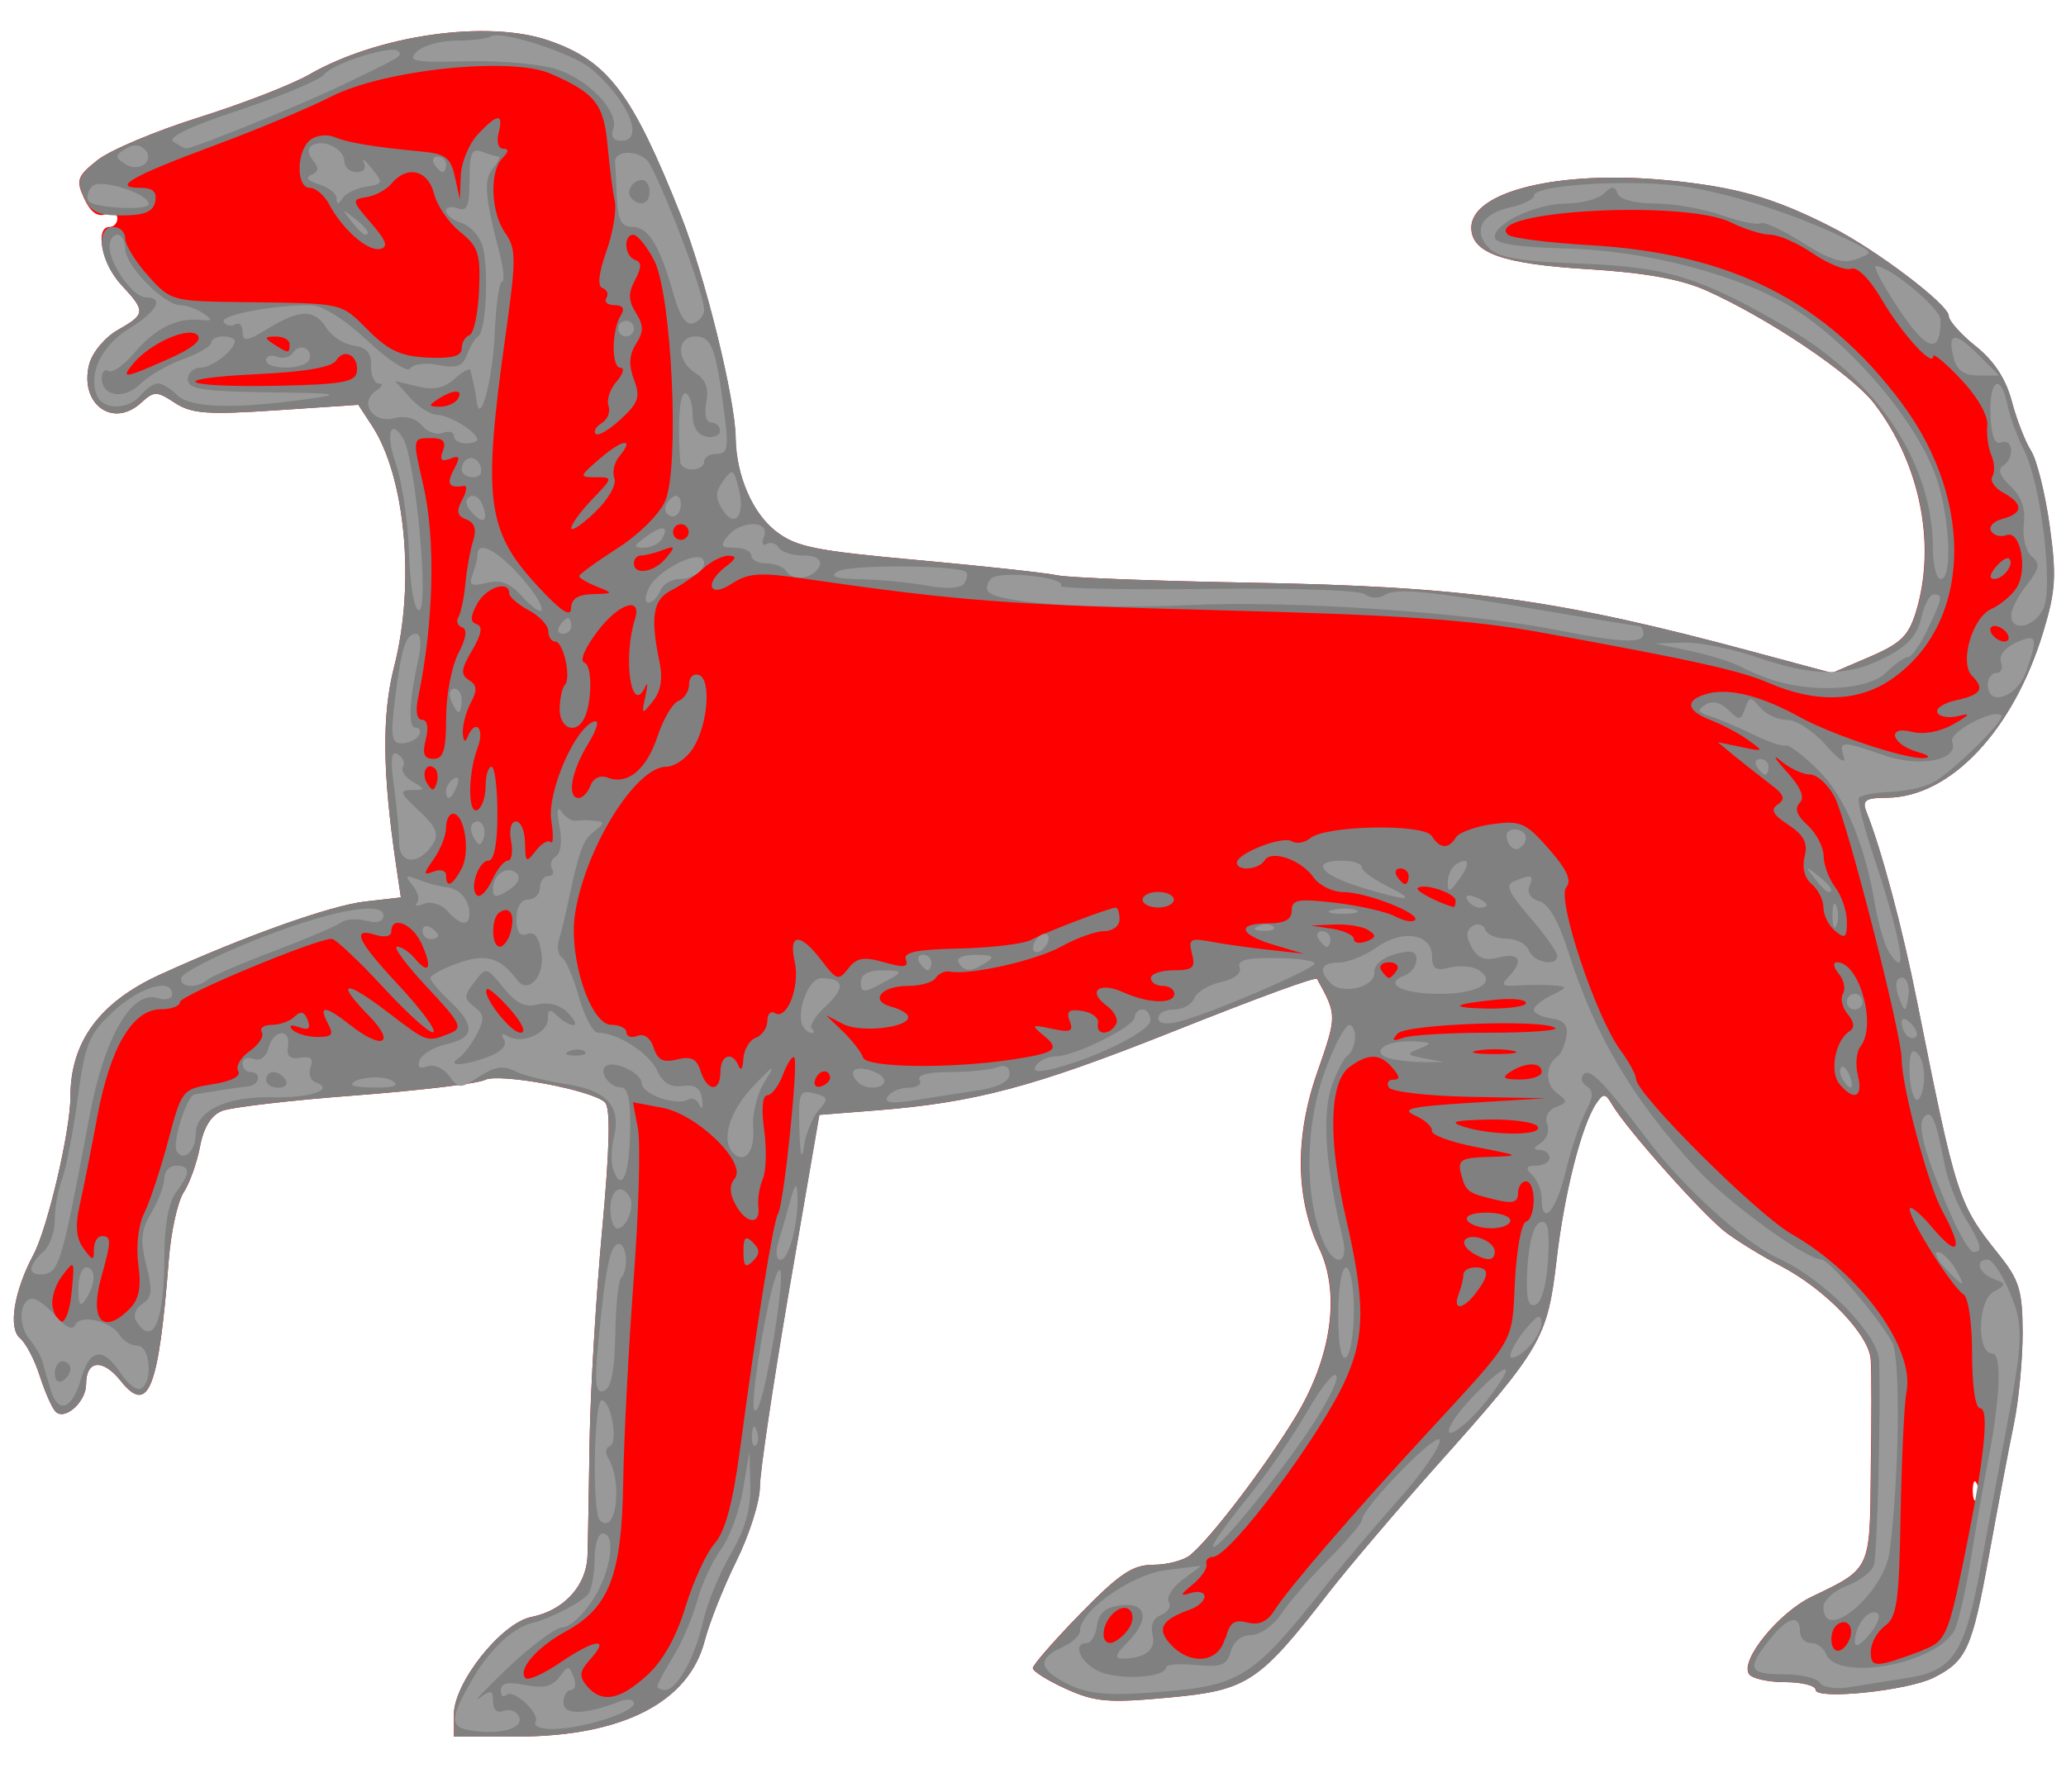 <?xml version="1.0" encoding="UTF-8" standalone="no"?>
<svg
   xmlns:dc="http://purl.org/dc/elements/1.1/"
   xmlns:cc="http://creativecommons.org/ns#"
   xmlns:rdf="http://www.w3.org/1999/02/22-rdf-syntax-ns#"
   xmlns:svg="http://www.w3.org/2000/svg"
   xmlns="http://www.w3.org/2000/svg"
   xmlns:xlink="http://www.w3.org/1999/xlink"
   viewBox="0 0 352 305.33"
   height="305.33"
   width="352"
   id="svg3442"
   version="1.1">

  
  <g
     id="g3462">
    <path
       id="body"
       d="m 77.333,292.18 c 0,-5.42 8.083,-15.6 13.214,-16.62 5.59,-1.12 9.434,-5.38 9.553,-10.56 0.1,-2.39 0.21,-11.24 0.36,-19.67 0.14,-8.43 1.1,-24.49 2.13,-35.71 1.3,-14.09 1.45,-20.78 0.49,-21.74 -2.1,-2.11 -18.104,-5.08 -20.491,-3.83 -1.144,0.6 -11.044,1.79 -22,2.63 -10.957,0.82 -21.197,2.02 -22.754,2.64 -1.868,0.74 -3.15,2.82 -3.764,6.1 -0.512,2.74 -1.767,6.24 -2.787,7.8 -1.02,1.55 -2.157,6.72 -2.527,11.47 -1.722,22.16 -3.477,26.56 -8.222,20.61 -3.043,-3.81 -5.868,-3.52 -5.868,0.62 0,3.01 -3.694,6.29 -5.229,4.62 -0.614,-0.66 -1.819,-3.41 -2.678,-6.1 -0.86,-2.7 -2.365,-5.56 -3.345,-6.38 -2.049,-1.69 -1.038,-8.01 2.277,-14.22 2.418,-4.52 6.308,-21.15 6.308,-26.95 0,-9.35 4.972,-16.11 15.333,-20.83 14.191,-6.48 29.023,-11.77 34.864,-12.42 l 6.103,-0.7 -0.809,-5.46 c -2.344,-15.86 -2.439,-25.69 -0.326,-33.92 3.604,-14.034 1.915,-32.31 -3.789,-41.015 l -2.329,-3.558 -13.946,0.935 c -11.786,0.789 -14.465,0.593 -17.302,-1.265 -3.123,-2.046 -3.53,-2.044 -5.812,0.03 -4.806,4.35 -10.479,0.12 -8.802,-6.561 0.507,-2.019 2.662,-4.625 4.855,-5.873 4.797,-2.73 4.832,-3.166 0.627,-7.704 -3.298,-3.557 -4.578,-9.873 -2,-9.873 0.733,0 1.333,-0.664 1.333,-1.476 0,-0.812 -0.919,-1.124 -2.04,-0.694 -1.345,0.516 -2.58,-0.398 -3.621,-2.686 -1.429,-3.134 -1.21,-3.766 2.258,-6.531 2.111,-1.684 9.891,-4.963 17.288,-7.287 7.396,-2.322 15.848,-5.606 18.782,-7.296 11.71,-6.746 30.369,-9.398 40.801,-5.8 10.102,3.485 14.182,8.883 22.492,29.77 4.15,10.422 9.3,31.354 9.36,37.999 0.1,6.275 2.79,12.667 6.78,15.801 3.47,2.731 6.59,3.371 24.27,4.976 11.16,1.014 21.84,2.179 23.74,2.59 1.89,0.41 16.6,0.976 32.66,1.256 36.87,0.642 52.6,2.802 86.28,11.882 l 13.07,3.51 6.43,-2.76 c 5.38,-2.32 6.65,-3.58 7.93,-7.83 3.41,-11.369 0.64,-25.105 -7.12,-35.275 -3.84,-5.024 -18.21,-14.694 -28.84,-19.394 -4.24,-1.872 -10.47,-2.981 -20,-3.561 -14.56,-0.885 -19.85,-2.773 -19.85,-7.072 0,-6.205 15,-9.844 33.33,-8.084 11.77,1.13 18.2,2.962 28.08,8.004 7.67,3.91 19.92,13.211 19.92,15.117 0,0.83 2.08,3.166 4.63,5.194 3.08,2.46 5.1,5.566 6.1,9.333 0.82,3.105 2.3,6.908 3.28,8.449 0.99,1.541 2.42,7.281 3.18,12.755 1.18,8.545 1.04,11.104 -1.1,18.144 -5.08,16.75 -15.78,28.13 -26.57,28.24 -3.72,0 -4.32,0.45 -3.55,2.39 2.59,6.52 6.14,19.8 8.63,32.33 6.67,33.44 7,34.47 13.89,43.07 3.52,4.4 4.06,6.14 4.1,13.33 0,4.55 -0.66,11.56 -1.5,15.6 -0.84,4.04 -2.74,14.15 -4.25,22.47 -2.87,15.86 -3.81,17.96 -9.41,20.77 -4.43,2.23 -20.1,3.84 -20.1,2.07 0,-0.72 -2.36,-1.31 -5.25,-1.31 -2.89,0 -5.64,-0.63 -6.12,-1.4 -1.48,-2.39 5.09,-10.45 10.71,-13.16 10.08,-4.83 9.92,-4.49 10.06,-21.44 0.14,-8.43 0.14,-16.92 0,-18.85 -0.13,-4.19 -7.69,-12.1 -15.4,-16.1 -2.9,-1.5 -7.01,-4.01 -9.12,-5.56 -3.8,-2.8 -17,-17.6 -19.54,-21.9 -1.16,-1.98 -1.5,-2 -2.7,-0.26 -2.52,3.71 -5.46,15.27 -6.78,26.67 -1.56,13.4 -2.52,15.05 -20.12,34.77 -6.94,7.76 -15.35,17.66 -18.72,22 -11.91,15.36 -13.83,16.62 -27.22,17.86 -10.32,0.96 -12.57,0.76 -17.5,-1.47 -3.12,-1.41 -5.67,-3 -5.67,-3.55 0,-0.53 3.65,-4.72 8.11,-9.29 6.64,-6.8 8.9,-8.32 12.41,-8.32 2.37,0 5.21,-0.75 6.32,-1.67 3.56,-2.96 12.56,-14.77 17.85,-23.44 6.19,-10.13 7.76,-21.1 4.12,-28.76 -4.05,-8.56 -4.2,-19.01 -0.38,-29.96 3.41,-9.81 3.41,-9.82 0,-16.01 -0.24,-0.41 -9.48,2.96 -25.06,9.16 -23.34,9.27 -33.21,11.89 -49.88,13.23 l -9.88,0.78 -5.05,29.34 c -2.77,16.13 -5.05,31.42 -5.07,34 0,2.57 -1.82,8.26 -4,12.66 -2.17,4.4 -4.61,10.54 -5.41,13.63 -2.71,10.45 -13.91,16.23 -31.707,16.32 h -11 v -3.81 z m 259.577,-39.1 c -0.43,-1.07 -0.74,-0.75 -0.8,0.81 0,1.4 0.25,2.19 0.69,1.75 0.45,-0.44 0.49,-1.6 0.13,-2.56 z"
       style="fill:#ff0000;stroke-width:1.333" />
    <path
       id="outline"
       d="m 77.333,292.18 c 0,-5.42 8.083,-15.6 13.214,-16.62 5.59,-1.12 9.434,-5.38 9.553,-10.56 0.1,-2.39 0.21,-11.24 0.36,-19.67 0.14,-8.43 1.1,-24.49 2.13,-35.71 1.3,-14.09 1.45,-20.78 0.49,-21.74 -2.1,-2.11 -18.104,-5.08 -20.491,-3.83 -1.144,0.6 -11.044,1.79 -22,2.63 -10.957,0.82 -21.197,2.02 -22.754,2.64 -1.868,0.74 -3.15,2.82 -3.764,6.1 -0.512,2.74 -1.767,6.24 -2.787,7.8 -1.02,1.55 -2.157,6.72 -2.527,11.47 -1.722,22.16 -3.477,26.56 -8.222,20.61 -3.043,-3.81 -5.868,-3.52 -5.868,0.62 0,3.01 -3.694,6.29 -5.229,4.62 -0.614,-0.66 -1.819,-3.41 -2.678,-6.1 -0.86,-2.7 -2.365,-5.56 -3.345,-6.38 -2.049,-1.69 -1.038,-8.01 2.277,-14.22 2.418,-4.52 6.308,-21.15 6.308,-26.95 0,-9.35 4.972,-16.11 15.333,-20.83 14.191,-6.48 29.023,-11.77 34.864,-12.42 l 6.103,-0.7 -0.809,-5.46 c -2.344,-15.86 -2.439,-25.69 -0.326,-33.92 3.604,-14.034 1.915,-32.31 -3.789,-41.015 l -2.329,-3.558 -13.946,0.935 c -11.786,0.789 -14.465,0.593 -17.302,-1.265 -3.123,-2.046 -3.53,-2.044 -5.812,0.03 -4.806,4.35 -10.479,0.12 -8.802,-6.561 0.507,-2.019 2.662,-4.625 4.855,-5.873 4.797,-2.73 4.832,-3.166 0.627,-7.704 -3.712,-4.004 -4.504,-9.873 -1.334,-9.873 1.1,0 2,0.89 2,1.978 0,1.09 1.754,3.939 3.896,6.333 3.848,4.3 4.054,4.356 16.334,4.508 17.221,0.214 16.414,0.03 21.23,4.847 3.4,3.403 5.572,4.391 10.103,4.603 4.125,0.192 5.771,-0.252 5.771,-1.556 0,-1.004 0.594,-2.024 1.32,-2.27 0.726,-0.244 1.46,-3.664 1.63,-7.6 0.274,-6.326 -0.106,-7.483 -3.225,-9.999 -1.944,-1.564 -3.943,-4.495 -4.441,-6.511 -1,-4.043 -4.591,-4.912 -7.218,-1.747 -0.876,1.056 -2.805,2.106 -4.285,2.334 -2.572,0.394 -2.537,0.592 0.773,4.413 2.616,3.02 2.994,4.101 1.538,4.415 -2.11,0.454 -6.374,-3.291 -8.704,-7.647 -0.815,-1.523 -2.286,-2.768 -3.268,-2.768 -2.346,0 -2.323,-6.172 0.03,-8.124 1,-0.829 2.875,-1.068 4.167,-0.532 2.381,0.988 6.549,1.679 15.017,2.488 3.915,0.373 4.803,1.068 5.51,4.307 l 0.841,3.861 0.159,-4.081 c 0.09,-2.246 1.381,-5.396 2.876,-7 3.378,-3.628 4.464,-3.704 3.561,-0.252 -0.387,1.48 -0.04,2.666 0.779,2.666 1.008,0 0.969,0.506 -0.12,1.6 -2.252,2.252 -1.99,9.251 0.478,12.775 1.875,2.677 1.882,4.371 0.07,17.296 -3.941,27.966 -3.267,33.403 5.299,42.706 4.077,4.421 5.805,5.591 5.842,3.951 0.04,-1.62 1.171,-2.36 3.724,-2.42 3.52,-0.1 3.55,-0.13 0.67,-1.283 -1.65,-0.664 -3.007,-1.463 -3.007,-1.777 0,-0.314 2.937,-2.455 6.527,-4.758 3.71,-2.377 7.23,-5.893 8.16,-8.137 2.45,-5.908 1.07,-35.272 -1.93,-40.953 -1.26,-2.384 -2.84,-4.333 -3.52,-4.333 -1.77,0 -1.53,3.68 0.29,4.285 1.14,0.38 1.13,1.244 0,3.415 -1.2,2.245 -1.17,3.518 0.14,5.602 1.33,2.14 1.34,3.239 0,5.32 -1.16,1.855 -1.26,3.632 -0.33,6.07 1.11,2.933 0.78,3.936 -2.23,6.724 -1.94,1.802 -3.87,2.938 -4.28,2.525 -0.42,-0.415 0,-1.251 1.03,-1.86 0.99,-0.608 1.5,-1.925 1.14,-2.927 -0.36,-1.001 0.26,-2.87 1.38,-4.154 1.11,-1.283 1.41,-2.334 0.65,-2.334 -1.58,0 -1.52,-6.478 0.1,-9 0.69,-1.081 0.3,-1.666 -1.1,-1.666 -1.19,0 -1.82,-0.55 -1.4,-1.22 0.41,-0.671 0.12,-1.428 -0.64,-1.684 -0.92,-0.303 -0.69,-2.474 0.64,-6.253 1.13,-3.184 1.77,-7.076 1.42,-8.65 -0.34,-1.573 -0.89,-5.833 -1.22,-9.469 -0.63,-7.015 -2.14,-8.9 -9.75,-12.195 -6.746,-2.921 -28.342,-0.658 -37.306,3.908 -3.805,1.939 -12.805,5.707 -20,8.372 -14.01,5.191 -17.51,7.191 -12.584,7.191 2.171,0 2.903,0.663 2.579,2.333 -0.335,1.732 -1.777,2.344 -5.593,2.374 -4.154,0.03 -5.422,-0.576 -6.6,-3.163 -1.277,-2.801 -0.979,-3.585 2.381,-6.264 2.111,-1.684 9.891,-4.963 17.288,-7.287 7.396,-2.322 15.848,-5.606 18.781,-7.296 11.711,-6.746 30.37,-9.398 40.802,-5.8 10.112,3.485 14.192,8.883 22.502,29.77 4.14,10.422 9.3,31.354 9.35,37.999 0.1,6.275 2.8,12.667 6.78,15.801 3.48,2.731 6.6,3.371 24.28,4.976 11.16,1.014 21.84,2.179 23.73,2.59 1.89,0.41 16.6,0.976 32.67,1.256 36.86,0.642 52.6,2.802 86.28,11.882 l 13.06,3.51 6.43,-2.76 c 5.39,-2.32 6.65,-3.58 7.93,-7.83 3.42,-11.369 0.64,-25.105 -7.12,-35.275 -3.84,-5.024 -18.21,-14.694 -28.84,-19.394 -4.24,-1.872 -10.46,-2.981 -20,-3.561 -14.56,-0.885 -19.85,-2.773 -19.85,-7.072 0,-6.205 15,-9.844 33.33,-8.084 11.78,1.13 18.2,2.962 28.08,8.004 7.67,3.91 19.92,13.211 19.92,15.117 0,0.83 2.08,3.166 4.63,5.194 3.08,2.46 5.11,5.566 6.11,9.333 0.81,3.105 2.29,6.908 3.28,8.449 0.98,1.541 2.41,7.281 3.17,12.755 1.19,8.545 1.04,11.104 -1.09,18.144 -5.08,16.75 -15.79,28.13 -26.58,28.24 -3.72,0 -4.32,0.45 -3.54,2.39 2.58,6.52 6.13,19.8 8.62,32.33 6.67,33.44 7,34.47 13.9,43.07 3.52,4.4 4.05,6.14 4.09,13.33 0,4.55 -0.65,11.56 -1.49,15.6 -0.84,4.04 -2.75,14.15 -4.26,22.47 -2.86,15.86 -3.81,17.96 -9.41,20.77 -4.43,2.23 -20.09,3.84 -20.09,2.07 0,-0.72 -2.36,-1.31 -5.26,-1.31 -2.89,0 -5.64,-0.63 -6.12,-1.4 -1.48,-2.39 5.1,-10.45 10.71,-13.16 10.08,-4.83 9.92,-4.49 10.07,-21.44 0.13,-8.43 0.13,-16.92 0,-18.85 -0.14,-4.19 -7.7,-12.1 -15.4,-16.1 -2.91,-1.5 -7.02,-4.01 -9.12,-5.56 -3.8,-2.8 -17,-17.6 -19.55,-21.9 -1.16,-1.98 -1.49,-2 -2.69,-0.26 -2.52,3.71 -5.47,15.27 -6.79,26.67 -1.56,13.4 -2.52,15.05 -20.12,34.77 -6.93,7.76 -15.35,17.66 -18.72,22 -11.91,15.36 -13.83,16.62 -27.21,17.86 -10.32,0.96 -12.58,0.76 -17.51,-1.47 -3.12,-1.41 -5.67,-3 -5.67,-3.55 0,-0.53 3.66,-4.72 8.11,-9.29 6.64,-6.8 8.91,-8.32 12.41,-8.32 2.38,0 5.22,-0.75 6.32,-1.67 3.56,-2.96 12.56,-14.77 17.86,-23.44 6.18,-10.13 7.76,-21.1 4.12,-28.76 -4.06,-8.56 -4.2,-19.01 -0.39,-29.96 3.41,-9.81 3.41,-9.82 0,-16.01 -0.24,-0.41 -9.48,2.96 -25.05,9.16 -23.35,9.27 -33.22,11.89 -49.88,13.23 l -9.88,0.78 -5.06,29.34 c -2.77,16.13 -5.05,31.42 -5.07,34 0,2.57 -1.82,8.26 -3.99,12.66 -2.18,4.4 -4.62,10.54 -5.42,13.63 -2.71,10.45 -13.91,16.23 -31.707,16.32 h -11 v -3.81 z m 32.907,-6.66 c 2.71,-2.47 5,-6.55 6.55,-11.67 1.31,-4.32 3.54,-9.17 4.95,-10.77 1.81,-2.06 3.1,-6.83 4.33,-16 2.9,-21.71 5.68,-38.92 6.49,-40.24 1,-1.62 3.51,-25.88 2.76,-26.63 -0.32,-0.32 -1.19,1 -1.92,2.93 -0.73,1.94 -1.94,3.52 -2.67,3.52 -0.82,0 -1.03,2.31 -0.53,5.92 0.44,3.27 0.34,7.02 -0.23,8.34 -0.58,1.33 -0.92,3.46 -0.76,4.74 0.4,3.22 -2.13,2.94 -3.92,-0.41 -1.01,-1.88 -1.04,-3.28 -0.12,-4.39 2.18,-2.64 -6.31,-10.94 -12.34,-12.08 l -4.98,-0.93 0.84,4.51 c 0.47,2.48 0.14,14.05 -0.73,25.73 -0.87,11.68 -1.67,27.24 -1.78,34.57 -0.24,15.75 -2.38,21.32 -9.74,25.34 -4.999,2.73 -8.313,6.57 -6.888,8 0.439,0.44 3.051,-0.74 5.805,-2.6 5.973,-4.06 8.653,-4.44 5.323,-0.76 -1.952,2.16 -2.081,3.01 -0.707,4.66 2.497,3.02 5.607,2.48 10.257,-1.78 z m 16.43,-72.19 c 0,-2.49 0.35,-2.84 1.6,-1.6 1.24,1.24 1.24,1.96 0,3.2 -1.25,1.24 -1.6,0.89 -1.6,-1.6 z m 200.86,67.91 c 3.95,-1.48 4.4,-2.47 7.1,-15.66 3.44,-16.8 4.38,-25.58 2.74,-25.58 -0.81,0 -1.37,-3.78 -1.37,-9.26 0,-5.28 -0.63,-9.64 -1.47,-10.16 -1.93,-1.2 -9.21,-12.72 -9.16,-14.52 0,-0.77 1.8,0.7 3.96,3.27 4.42,5.24 5.24,3.68 1.59,-2.96 -2.4,-4.37 -6.92,-21.24 -6.92,-25.89 0,-4.22 -9.29,-40.52 -11.4,-44.61 -1.11,-2.14 -2.99,-3.87 -4.2,-3.87 -1.2,0 -3.44,-1.04 -4.96,-2.31 -1.52,-1.28 -1.12,-0.49 0.89,1.73 2.5,2.75 3.23,4.49 2.3,5.42 -0.92,0.92 -0.5,2.13 1.34,3.8 1.48,1.35 2.71,3.69 2.74,5.23 0,1.54 0.92,3.96 2,5.38 1.08,1.43 1.96,4.05 1.96,5.83 0,2.73 -0.32,2.98 -2,1.58 -1.1,-0.9 -2,-2.7 -2,-4 0,-1.29 -0.9,-3.07 -1.99,-3.98 -1.23,-1.03 -1.69,-2.83 -1.21,-4.72 0.58,-2.35 -0.14,-3.63 -2.76,-5.39 -2.7,-1.76 -3.12,-2.6 -1.79,-3.49 1.35,-0.91 1.05,-1.69 -1.31,-3.45 -1.66,-1.27 -4.37,-3.39 -6,-4.72 l -2.94,-2.43 4,0.83 c 3.89,0.82 3.93,0.78 1.13,-1.22 -1.57,-1.13 -4.43,-2.65 -6.33,-3.37 -4.31,-1.64 -4.46,-3.52 -0.36,-4.55 3.69,-0.92 9.12,0.49 15.56,4.05 5.48,3.03 18.02,7.17 21.14,6.98 1.23,-0.1 0.76,-0.53 -1.05,-1.04 -4.48,-1.25 -5.47,-4.56 -1.03,-3.44 2.04,0.51 4.83,0 7.14,-1.33 2.72,-1.54 2.98,-1.94 0.9,-1.39 -1.58,0.43 -3.24,0.2 -3.66,-0.51 -0.44,-0.7 1.01,-1.67 3.21,-2.16 4.24,-0.92 4.88,-1.93 2.67,-4.15 -2.18,-2.17 0,-9.92 3.28,-11.39 1.58,-0.72 3.53,-2.36 4.33,-3.65 1.93,-3.102 0.64,-9.85 -1.73,-8.944 -0.98,0.378 -2.16,0.07 -2.63,-0.678 -0.47,-0.751 0.41,-1.695 1.96,-2.098 3.53,-0.925 3.57,-2.581 0.13,-4.441 -1.48,-0.796 -2.33,-2.045 -1.88,-2.777 0.46,-0.732 0.39,-2.352 -0.16,-3.6 -0.54,-1.248 -0.86,-3.541 -0.7,-5.097 0.16,-1.672 -1.67,-4.88 -4.48,-7.854 -2.6,-2.764 -4.74,-4.548 -4.74,-3.965 0,2.067 -5.36,-3.831 -8.77,-9.648 -2.04,-3.491 -4.16,-5.632 -5.19,-5.24 -0.94,0.364 -3.86,-0.79 -6.48,-2.568 -2.61,-1.777 -5.89,-3.23 -7.28,-3.23 -1.4,0 -4.41,-0.939 -6.72,-2.087 -7.82,-3.907 -42.42,-2.011 -38.01,2.084 0.61,0.573 6.87,1.376 13.91,1.784 24.14,1.399 40.22,9.532 53.16,26.885 12.7,17.062 11.81,38.044 -2,47.274 -5.58,3.71 -12.74,3.87 -20.62,0.45 -4.86,-2.11 -12.94,-3.9 -38.66,-8.58 -11.99,-2.18 -23.94,-3.01 -54.67,-3.8 -36.15,-0.93 -44.8,-1.59 -71.03,-5.399 -7.6,-1.105 -9.53,-0.971 -12.33,0.859 -3.91,2.57 -4.78,-0.05 -0.97,-2.948 1.76,-1.336 1.86,-1.782 0.44,-1.814 -1.05,-0.03 -3,0.955 -4.35,2.172 -1.34,1.219 -3.79,2.896 -5.44,3.73 -3.12,1.58 -3.6,4.51 -1.99,12.22 0.59,2.82 0.22,4.99 -1.13,6.67 -1.9,2.37 -1.97,2.32 -1.28,-0.83 0.4,-1.84 0.38,-2.59 0,-1.67 -2.38,5.17 -3.9,-4.68 -1.78,-11.5 1.23,-3.96 -2.72,-2.71 -6.3,1.99 -2.219,2.9 -3.175,5.16 -2.307,5.45 1.447,0.48 1.287,7.38 -0.222,9.83 -1.504,2.43 -4.058,1.16 -3.996,-1.99 0.04,-1.78 0.425,-3.59 0.87,-4.04 1.155,-1.15 -0.221,-7.41 -1.632,-7.41 -0.646,0 -1.177,-0.8 -1.177,-1.77 0,-0.98 -1.5,-2.58 -3.333,-3.56 -1.834,-0.98 -3.334,-2.28 -3.334,-2.89 0,-2.312 -3.973,-0.99 -5.477,1.82 -1.177,2.2 -1.187,3.07 -0.04,3.45 1.055,0.35 0.805,1.74 -0.796,4.46 -1.907,3.22 -2.004,4.14 -0.537,5.05 1.373,0.84 1.448,1.74 0.32,3.85 -0.81,1.51 -1.423,3.84 -1.366,5.17 0.07,1.4 0.39,1.72 0.778,0.76 1.333,-3.31 3.028,-1.61 1.75,1.75 -1.712,4.5 -1.689,11.65 0.03,10.58 0.733,-0.45 1.333,-2.29 1.333,-4.08 0,-1.79 0.451,-3.25 1,-3.25 0.551,0 1,3.6 1,8 0,5.06 -0.553,8 -1.51,8 -1.774,0 -3.375,5.04 -1.892,5.96 0.557,0.34 1.688,-0.86 2.512,-2.67 0.825,-1.81 2.029,-3.29 2.677,-3.29 0.647,0 0.891,-1.5 0.54,-3.34 -0.372,-1.94 -0.01,-3.33 0.851,-3.33 0.82,0 1.508,1.65 1.532,3.67 0.04,3.32 0.209,3.44 1.798,1.36 0.966,-1.28 2.122,-1.96 2.567,-1.51 0.447,0.44 0.493,-1.21 0.107,-3.69 -0.748,-4.76 3.997,-15.78 7.274,-16.87 0.98,-0.33 0.55,1.27 -1.06,3.91 -2.832,4.65 -3.588,9.13 -1.537,9.13 0.655,0 1.557,-0.96 2.007,-2.13 0.49,-1.28 1.66,-1.82 2.91,-1.35 3.41,1.32 6.63,-1.35 8.51,-7.04 0.97,-2.94 2.57,-5.65 3.57,-6.04 0.99,-0.38 1.81,-1.66 1.81,-2.84 0,-1.19 0.75,-1.89 1.67,-1.57 2.18,0.78 1.51,8.66 -1.08,12.61 -1.09,1.66 -3.12,3.03 -4.5,3.03 -5.17,0 -13.724,13.76 -15.51,24.93 -1.192,7.45 2.58,19.06 6.19,19.06 1.41,0 2.56,0.59 2.56,1.3 0,0.7 0.85,0.96 1.88,0.57 1.13,-0.44 2.23,0.37 2.76,2.04 0.67,2.11 1.62,2.57 3.99,1.99 2.38,-0.6 3.33,-0.14 4,2 1.13,3.53 3.37,3.61 3.37,0.13 0,-2.95 2.07,-3.61 3.12,-1 0.37,0.92 0.72,0.39 0.78,-1.19 0.1,-1.57 1,-3.21 2.1,-3.62 1.1,-0.43 2,-1.72 2,-2.9 0,-1.16 0.57,-1.76 1.27,-1.33 2.07,1.28 4.31,-4.48 3.39,-8.71 -1.1,-4.96 0.92,-5.06 4.57,-0.25 2.57,3.4 2.91,3.49 4.56,1.36 1.45,-1.85 2.61,-2.05 6.12,-1.05 3.35,0.96 4.19,0.85 3.68,-0.46 -0.48,-1.26 1.83,-1.74 9.16,-1.89 5.4,-0.13 10.89,-0.77 12.2,-1.48 2.57,-1.37 13.36,-5.48 14.41,-5.48 0.35,0 0.64,0.89 0.64,2 0,1.11 -1.18,2 -2.62,2 -1.44,0 -4.68,1.16 -7.19,2.56 -4.29,2.41 -15.64,4.99 -19.08,4.33 -0.87,-0.16 -1.95,0.32 -2.41,1.07 -0.47,0.76 -2.58,1.37 -4.7,1.37 -4.68,0 -6.68,2.56 -2.8,3.58 1.54,0.41 2.8,1.18 2.8,1.74 0,1.83 -8.16,2.7 -11.1,1.18 l -2.9,-1.5 2.87,2.76 c 1.57,1.52 3.12,3.52 3.43,4.44 0.58,1.78 15.05,1.95 25.7,0.31 7.12,-1.09 7.94,-1.73 5.08,-4.05 -2.22,-1.82 -2.12,-1.91 1.43,-1.15 3.16,0.68 3.68,0.45 3,-1.33 -0.64,-1.66 -0.13,-2.06 2.16,-1.71 1.65,0.25 2.85,1.2 2.67,2.09 -0.42,2.02 1.85,2.18 3.05,0.22 0.48,-0.78 -0.23,-2.23 -1.59,-3.22 -3.4,-2.49 -1.24,-4.14 2.92,-2.24 4.18,1.9 8.62,2.02 8.62,0.22 0,-0.74 -0.91,-1.34 -2,-1.34 -1.1,0 -2,-0.6 -2,-1.33 0,-0.73 1.74,-1.33 3.88,-1.33 3.28,0 3.76,-0.43 3.13,-2.82 -0.65,-2.49 -0.29,-2.73 3.12,-2.08 2.13,0.42 6.57,1.04 9.87,1.4 l 6,0.67 -5,-1.49 c -6.02,-1.79 -6.52,-3.68 -1,-3.68 2.81,0 4,-0.64 4,-2.19 0,-1.87 1.08,-2.05 7.48,-1.31 4.1,0.5 8.65,1.52 10.1,2.3 1.46,0.78 2.99,1.08 3.4,0.65 1.1,-1.09 -8.3,-4.78 -12.2,-4.78 -1.81,0 -4.08,-1.12 -5.04,-2.48 -2.14,-3.03 -7.21,-4.8 -8.37,-2.91 -0.99,1.59 -4.71,1.89 -4.71,0.37 0,-1.58 7.79,-4.61 9.36,-3.64 0.79,0.5 2.19,0.26 3.12,-0.52 2.67,-2.21 19.4,-2.52 20.72,-0.37 1.35,2.19 2.87,2.27 4.12,0.23 0.54,-0.86 3.34,-1.87 6.23,-2.26 4.79,-0.64 5.65,-0.26 9.59,4.22 3.12,3.56 3.94,5.38 2.96,6.57 -1.63,1.97 5.06,22.08 9.24,27.73 1.46,1.99 2.66,4.19 2.66,4.89 0,2.55 20.54,23.03 26.52,26.46 11.76,6.72 21.06,19.54 19.55,26.97 -0.37,1.87 -0.81,11.2 -0.99,20.73 -0.25,14.94 -0.62,17.58 -2.68,19.08 -1.32,0.96 -2.4,2.95 -2.4,4.42 0,2.77 0.83,2.74 8.87,-0.26 z m -14.14,-96.51 c -1.72,-2.07 -0.7,-7.43 1.7,-8.96 0.95,-0.61 0.86,-1.56 -0.29,-2.95 -0.93,-1.12 -1.29,-2.69 -0.8,-3.49 0.49,-0.8 0.17,-2.32 -0.72,-3.39 -0.92,-1.12 -1.04,-1.94 -0.27,-1.94 3.79,0 6.79,10.74 3.99,14.32 -0.72,0.9 -0.92,3.14 -0.45,5 0.92,3.69 -0.67,4.41 -3.16,1.41 z m -118.72,-31.4 c 0,-0.73 1.2,-1.33 2.66,-1.33 1.47,0 2.67,0.6 2.67,1.33 0,0.73 -1.2,1.33 -2.67,1.33 -1.46,0 -2.66,-0.6 -2.66,-1.33 z m 145.36,-56.696 c 0.93,-1.118 1.96,-1.758 2.29,-1.423 0.93,0.925 -0.95,3.455 -2.56,3.455 -0.88,0 -0.79,-0.766 0.27,-2.032 z m -131.22,182.586 c 0.68,-2.69 1.47,-3.28 3.74,-2.7 2.02,0.5 3.41,-0.16 4.7,-2.24 2.16,-3.44 13.11,-16.18 25.43,-29.54 15.81,-17.16 14.88,-15.57 15.43,-26.29 0.26,-5.37 1.1,-9.97 1.86,-10.23 1.76,-0.58 1.79,-6.89 0,-6.89 -0.73,0 -1.33,0.91 -1.33,2.03 0,1.53 -0.89,1.81 -3.67,1.14 -4.94,-1.18 -5.24,-1.4 -6.05,-4.48 -0.61,-2.36 0,-2.72 4.84,-2.86 5.4,-0.16 5.33,-0.22 -2.23,-1.67 -4.28,-0.83 -7.68,-2.07 -7.57,-2.76 0.13,-0.69 -1.19,-1.89 -2.89,-2.64 -2.5,-1.12 -0.66,-1.52 9.57,-2.15 l 12.67,-0.77 -12.92,-0.25 c -7.11,-0.14 -13.3,-0.86 -13.75,-1.59 -0.45,-0.73 -0.13,-1.33 0.75,-1.33 1.17,0 1.16,-0.51 -0.14,-2 -2.05,-2.48 -4.09,-2.54 -7.29,-0.19 -3.51,2.56 -3.73,12.4 -0.6,25.96 3.21,13.95 3.23,19.83 0,27.12 -4.16,9.49 -19.79,30.44 -22.72,30.44 -0.77,0 -1.27,0.56 -1.08,1.24 0.19,0.68 -0.87,2.23 -2.33,3.44 -2.22,1.83 -2.27,2.08 -0.34,1.47 1.28,-0.4 2.34,-0.14 2.34,0.6 0,0.73 -1.06,1.7 -2.34,2.17 -4.98,1.77 -5.88,3.29 -3.49,5.93 3.37,3.72 8.25,3.23 9.31,-0.96 z m 39.71,-58.66 c 0.45,-1.16 0.81,-2.67 0.81,-3.34 0,-0.68 0.91,-1.22 2,-1.22 2.44,0 2.48,1.25 0.15,4.33 -2.21,2.91 -4.04,3.05 -2.96,0.23 z m 2.19,-7.18 c -1.08,-0.68 -1.56,-1.65 -1.06,-2.14 1.22,-1.22 5.02,0.33 5.02,2.05 0,1.69 -1.39,1.72 -3.96,0.13 z m -0.71,-5.38 c -0.48,-0.78 0.88,-1.34 3.25,-1.34 2.24,0 4.08,0.6 4.08,1.34 0,0.73 -1.46,1.33 -3.25,1.33 -1.79,0 -3.63,-0.6 -4.08,-1.33 z m 65.09,71.46 c 0.84,-2.17 -0.28,-3.72 -1.94,-2.68 -1.52,0.94 -1.48,4.55 0,4.55 0.65,0 1.52,-0.84 1.9,-1.87 z m -123.14,-1.41 c 2.2,-2.64 0.46,-5.39 -2.07,-3.29 -2.08,1.73 -2.55,5.24 -0.71,5.24 0.64,0 1.9,-0.88 2.78,-1.95 z m -179.717,-58.09 c 0.5,-5.26 0.459,-5.31 -1.683,-2.47 -1.208,1.6 -1.906,4.01 -1.551,5.37 1.093,4.18 2.695,2.74 3.234,-2.9 z m 9.815,3.13 c 1.649,-1.65 2.051,-3.64 1.523,-7.57 -0.42,-3.14 0,-6.76 0.997,-8.78 0.943,-1.88 2.772,-7.4 4.065,-12.26 2.322,-8.75 2.416,-8.87 7.588,-9.7 3.199,-0.5 4.898,-1.38 4.364,-2.25 -0.481,-0.77 0.4,-2.31 1.959,-3.4 1.559,-1.09 2.488,-2.55 2.067,-3.23 -0.423,-0.68 0.348,-1.24 1.71,-1.24 1.363,0 3.119,-0.64 3.902,-1.42 1.009,-1 1.649,-0.83 2.198,0.6 0.564,1.46 0.155,1.8 -1.489,1.21 -1.323,-0.48 -1.803,-0.31 -1.155,0.4 0.611,0.67 2.516,1.24 4.235,1.28 2.597,0 2.908,-0.35 1.843,-2.33 -1.671,-3.14 -0.419,-3.04 3.781,0.26 5.569,4.39 7.904,3.24 3.204,-1.57 -5.824,-5.96 -4.179,-6.24 3.26,-0.56 6.755,5.16 6.62,5.12 10.496,3.6 2.351,-0.92 1.988,-1.67 -3.849,-7.91 -3.544,-3.78 -5.836,-6.89 -5.092,-6.89 0.744,0 2.11,0.92 3.038,2.03 2.412,2.9 3.012,1.58 1.143,-2.52 -1.565,-3.44 -5.169,-4.9 -5.169,-2.08 0,0.81 -1.138,1.05 -2.667,0.57 -4.24,-1.35 -3.156,1 3.993,8.65 3.663,3.94 6.3,7.48 5.86,7.91 -0.441,0.43 -4.262,-2.97 -8.493,-7.56 -4.231,-4.59 -8.217,-8.33 -8.859,-8.33 -2.682,0 -25.834,9.64 -25.834,10.77 0,0.67 -1.459,1.23 -3.243,1.23 -4.828,0 -8.639,6.44 -10.848,18.32 -1.056,5.69 -2.416,12.52 -3.019,15.18 -0.774,3.4 -0.576,5.55 0.672,7.26 1.598,2.17 1.771,2.2 1.771,0.16 0,-1.24 0.6,-2.26 1.333,-2.26 1.666,0 1.658,0.78 -0.08,7.02 -2.032,7.32 0.278,9.92 4.79,5.41 z m 239.952,-31.09 c -0.45,-0.74 -4.24,-1.28 -8.41,-1.2 -5.82,0.13 -6.8,0.38 -4.26,1.2 4.94,1.58 13.64,1.58 12.67,0 z m -120.57,-8.38 c -0.16,-1.58 -1.99,-1.28 -2.56,0.44 -0.3,0.88 0.18,1.36 1.06,1.07 0.88,-0.29 1.56,-0.97 1.5,-1.51 z m 121.24,-0.96 c 0,-1.68 -2.72,-1.68 -5.34,0 -1.56,1.02 -1.18,1.3 1.67,1.31 2.01,0 3.67,-0.57 3.67,-1.31 z m -5,-3.61 c -1.66,-0.31 -4.35,-0.31 -6,0 -1.66,0.32 -0.3,0.59 3,0.59 3.29,0 4.65,-0.27 3,-0.59 z m -4,-3.05 c 6.66,0 11.76,-0.36 11.32,-0.79 -1.54,-1.55 -25.35,-0.72 -26.86,0.92 -1.1,1.2 -0.86,1.39 0.98,0.73 1.34,-0.48 7.89,-0.86 14.56,-0.86 z m -166.719,-3.96 c -1.911,-2.18 -3.706,-3.74 -3.986,-3.46 -0.97,0.98 4.014,7.42 5.735,7.42 1.02,0 0.305,-1.62 -1.749,-3.96 z m 173.049,-1.11 c 0,-0.59 -2.25,-0.84 -5,-0.57 -7.75,0.77 -8.31,1.41 -1.33,1.53 3.48,0 6.33,-0.37 6.33,-0.96 z m -22,-5.6 c 0.45,-0.73 -0.15,-1.33 -1.33,-1.33 -1.19,0 -1.79,0.6 -1.34,1.33 0.46,0.73 1.06,1.33 1.34,1.33 0.28,0 0.88,-0.6 1.33,-1.33 z m -150.967,-6.59 c 0.75,-2.86 -0.12,-4.38 -1.885,-3.29 -1.511,0.93 -1.485,5.88 0.03,5.88 0.648,0 1.482,-1.16 1.856,-2.59 z m 146.077,-0.24 c -0.98,-0.62 -3.58,-1.05 -5.78,-0.94 l -4,0.17 3.67,0.56 c 2.01,0.31 3.67,1.09 3.67,1.76 0,0.65 0.94,0.83 2.1,0.39 1.71,-0.66 1.78,-1.03 0.34,-1.94 z m 14.89,-5.01 c 0,-1.28 -5.51,-3.09 -6.47,-2.13 -0.45,0.44 3.63,2.58 6.14,3.22 0.18,0 0.33,-0.45 0.33,-1.09 z m -169.348,-5.46 c 1.517,-2.84 0.497,-9.36 -1.463,-9.36 -0.654,0 -1.189,1.06 -1.189,2.37 0,1.31 -0.928,3.69 -2.063,5.31 -1.862,2.66 -1.862,2.88 0,2.16 1.135,-0.44 2.063,-0.14 2.063,0.68 0,2.25 1.081,1.77 2.652,-1.16 z m 161.348,1.3 c 0,-0.73 -0.64,-1.33 -1.41,-1.33 -0.78,0 -1.04,0.6 -0.59,1.33 0.45,0.74 1.09,1.34 1.41,1.34 0.32,0 0.59,-0.6 0.59,-1.34 z m -165.861,-18.3 c -1.355,-1.36 -2.474,0.68 -1.362,2.48 0.84,1.36 1.155,1.36 1.606,0 0.309,-0.93 0.198,-2.05 -0.244,-2.5 z m 1.869,-8.7 c 0,-3.85 0.941,-8.79 2.08,-10.97 1.347,-2.58 1.575,-4.14 0.651,-4.45 -0.783,-0.26 -1.072,-1.04 -0.643,-1.73 0.428,-0.7 0.964,-3.26 1.191,-5.698 0.226,-2.439 0.821,-5.723 1.321,-7.299 0.627,-1.973 0.265,-3.111 -1.159,-3.657 -1.586,-0.61 -1.749,-1.387 -0.701,-3.346 0.752,-1.404 0.891,-2.473 0.309,-2.376 -2.582,0.432 -3.054,-0.32 -1.74,-2.774 1.154,-2.158 1.039,-2.495 -0.634,-1.852 -1.475,0.565 -1.816,0.184 -1.222,-1.364 0.598,-1.556 0.05,-2.148 -1.985,-2.148 -3.213,0 -3.209,-0.03 -1.371,7.958 2.155,9.354 1.812,23.476 -0.884,36.376 -0.468,2.24 -0.196,3.67 0.699,3.67 0.896,0 1.14,1.29 0.628,3.33 -0.633,2.52 -0.315,3.33 1.308,3.33 1.696,0 2.145,-1.46 2.152,-7 z m 265.992,-14.33 c -0.45,-0.73 -1.43,-1.33 -2.16,-1.33 -0.73,0 -0.96,0.6 -0.51,1.33 0.46,0.73 1.43,1.33 2.16,1.33 0.74,0 0.96,-0.6 0.51,-1.33 z m -228.5,-12.917 c 1.61,-1.98 1.54,-2.14 -0.61,-1.333 -1.34,0.504 -2.99,0.916 -3.67,0.916 -0.67,0 -1.22,0.6 -1.22,1.333 0,2.127 3.5,1.543 5.5,-0.916 z m 3.83,-4.417 c 0,-0.734 -0.6,-1.334 -1.33,-1.334 -0.73,0 -1.33,0.6 -1.33,1.334 0,0.733 0.6,1.333 1.33,1.333 0.73,0 1.33,-0.6 1.33,-1.333 z m -39.33,-22.667 c 1.043,-1.688 -0.723,-1.688 -3.333,0 -1.724,1.114 -1.688,1.295 0.254,1.314 1.24,0 2.626,-0.58 3.079,-1.314 z m -17.208,-4.586 c 0.405,-2.762 -2.141,-4.212 -3.508,-2 -0.723,1.169 -5.179,1.952 -13.323,2.341 -16.033,0.767 -13.31,2.32 3.484,1.987 10.639,-0.211 13.099,-0.64 13.347,-2.328 z m -32.153,-2.206 c 4.17,-1.844 5.862,-3.24 4.989,-4.113 -1.499,-1.499 -8.053,1.403 -10.888,4.817 -2.249,2.711 -1.66,2.64 5.899,-0.704 z m 20.694,-2.541 c 0,-0.733 -1.049,-1.324 -2.333,-1.313 -1.995,0.01 -2.043,0.209 -0.333,1.313 2.516,1.627 2.666,1.627 2.666,0 z m 48,31.322 c 0,-0.646 1.612,-2.86 3.587,-4.916 3.54,-3.698 3.55,-3.74 0.59,-3.74 -2.893,0 -2.867,-0.106 0.75,-3.22 3.89,-3.351 5.93,-3.549 3.24,-0.314 -0.85,1.025 -1.22,2.712 -0.82,3.75 0.4,1.055 -1.05,3.588 -3.31,5.751 -2.221,2.127 -4.037,3.336 -4.037,2.689 z"
       style="fill:#808080;stroke-width:1.333" />
    <path
       id="outline-1"
       d="m 80.333,294.93 c -3.833,-0.57 -3.773,-2.04 0.375,-9.12 2.813,-4.8 6.752,-8.44 9.959,-9.21 3.024,-0.72 8.804,-3.74 9.623,-5.02 0.55,-0.88 1.01,-3.53 1.02,-5.92 0,-2.38 0.62,-4.33 1.36,-4.33 2.38,0 1.41,6.59 -1.67,11.33 -1.649,2.55 -3.948,4.64 -5.107,4.66 -1.16,0 -5.36,3.1 -9.333,6.89 -3.975,3.79 -6.176,6.12 -4.893,5.17 1.984,-1.45 2.333,-1.37 2.333,0.59 0,1.45 0.708,2.04 1.889,1.59 1.04,-0.4 2.198,0.13 2.572,1.05 0.747,1.95 -3.174,3.07 -8.128,2.32 z m 10.89,-1.43 c 0.906,-1.46 -3.8,-5.81 -4.998,-4.62 -0.49,0.49 -0.892,0.13 -0.892,-0.83 0,-1.21 1.222,-1.48 4.184,-0.88 3.051,0.61 4.618,0.24 5.786,-1.36 1.484,-2.03 1.664,-2.03 2.441,0 0.461,1.2 0.257,2.19 -0.452,2.19 -0.711,0 -1.292,0.97 -1.292,2.16 0,2.18 3.688,2.1 9.67,-0.22 1.28,-0.49 2.33,-0.33 2.33,0.36 0,1.55 -8.969,4.36 -13.9,4.36 -1.975,0 -3.269,-0.52 -2.877,-1.16 z m 90.467,-6.62 c -4.78,-2.47 -4.96,-4.23 -0.61,-6.2 1.61,-0.72 2.92,-1.95 2.92,-2.74 0,-3.42 8.77,-9.62 14.65,-10.36 l 6,-0.74 -3.18,2.4 c -1.75,1.32 -2.8,3.01 -2.34,3.77 0.47,0.76 -0.13,1.75 -1.29,2.2 -1.32,0.51 -1.89,1.8 -1.47,3.39 0.66,2.53 -1.26,4.06 -5.14,4.06 -1.38,0 -1.16,-0.73 0.77,-2.66 3.95,-3.95 3.48,-6.94 -1,-6.43 -2.63,0.31 -3.79,1.28 -4.09,3.43 -0.24,1.65 -0.99,3 -1.67,3 -2.87,0 -0.93,3.84 2.55,5.05 3.8,1.33 10.88,0.73 10.88,-0.91 0,-0.49 2.32,-0.66 5.14,-0.38 4.32,0.4 5.27,0 5.88,-2.31 0.44,-1.68 1.8,-2.79 3.46,-2.79 1.5,0 3.81,-1.61 5.12,-3.58 1.32,-1.99 4.94,-6.18 8.06,-9.32 3.12,-3.15 5.7,-6.18 5.72,-6.74 0.14,-2.22 13.26,-15.61 13.27,-13.53 0,1.2 -3.13,5.71 -6.99,10.03 -3.85,4.32 -9.37,10.85 -12.28,14.5 -13.2,16.62 -14.6,17.43 -31.38,18.52 -6.35,0.42 -9.82,0 -12.98,-1.66 z m -69.69,0.48 c 0,-0.35 1.21,-2.6 2.68,-5 1.48,-2.4 3.33,-6.7 4.11,-9.56 0.78,-2.86 2.61,-6.8 4.06,-8.76 1.45,-1.96 3.13,-6.52 3.74,-10.14 l 1.1,-6.57 0.15,5.76 c 0.11,4.03 -0.89,7.56 -3.32,11.71 -1.92,3.28 -4.05,8.48 -4.75,11.57 -1.37,6.15 -4.42,11.63 -6.47,11.63 -0.71,0 -1.3,-0.28 -1.3,-0.64 z m 198.08,-0.58 c -0.49,-0.8 -3.27,-1.45 -6.16,-1.45 -5.99,0 -6.37,-0.89 -2.49,-5.83 3.08,-3.9 5.24,-4.53 5.24,-1.5 0,1.09 0.84,2 1.85,2 1.03,0 2.17,0.82 2.56,1.82 1.89,4.91 19.04,1.72 21.95,-4.06 0.66,-1.34 1.94,-6.94 2.82,-12.43 0.88,-5.51 2.15,-12.71 2.8,-16 2.15,-10.85 2.48,-18.67 0.79,-18.67 -2.67,0 -2.51,-8.97 0.19,-10.49 2.25,-1.25 2.25,-1.37 0,-2.23 -2.54,-0.97 -3.2,-3.28 -0.95,-3.28 0.76,0 2.44,2.5 3.73,5.54 2.43,5.7 2.35,8.05 -0.92,25.13 -0.77,4.04 -2.52,13.47 -3.89,20.96 -2.84,15.55 -4.73,18.47 -12.76,19.69 -3.05,0.47 -7.43,1.18 -9.73,1.56 -2.34,0.39 -4.58,0 -5.07,-0.76 z m 5.95,-6.97 c 0,-2.71 2.14,-5.53 3.72,-4.97 0.78,0.28 0.29,1.84 -1.19,3.64 -1.49,1.84 -2.55,2.38 -2.53,1.33 z m -5.36,-5.93 c 0,-1.16 1.8,-2.79 4,-3.63 2.2,-0.83 4.28,-2.43 4.61,-3.55 0.57,-1.89 1.19,-26.9 0.87,-34.88 -0.19,-4.44 -9.43,-13.84 -16.99,-17.29 -5.95,-2.72 -16.25,-12.04 -22.56,-20.41 -7.23,-9.6 -9.69,-12.14 -10.79,-11.06 -0.58,0.6 -0.36,1.52 0.52,2.06 1.2,0.74 1.16,1.8 -0.2,4.4 -0.97,1.88 -2.52,6.52 -3.42,10.29 -1.59,6.64 -4.04,9.35 -4.04,4.45 0,-1.32 -0.72,-3.12 -1.6,-4 -1.24,-1.24 -1.1,-1.6 0.66,-1.6 1.24,0 2.27,-0.6 2.27,-1.33 0,-0.73 -0.75,-1.35 -1.67,-1.36 -1.18,0 -1.13,-0.35 0.2,-1.19 1.02,-0.65 1.51,-2.09 1.08,-3.21 -0.46,-1.19 0.15,-2.37 1.47,-2.89 2.04,-0.79 2.05,-1.02 0.13,-2.44 -2.02,-1.51 -1.92,-4.83 0.19,-6.24 0.55,-0.38 1.21,-1.87 1.47,-3.34 0.33,-1.93 -0.36,-2.78 -2.54,-3.09 -1.65,-0.24 -3,-0.89 -3,-1.47 0,-0.56 1.35,-1.68 3,-2.48 2.83,-1.36 2.84,-1.46 0.34,-1.68 -1.47,-0.13 -4.18,-0.13 -6,0 -2.7,0.2 -3.02,0 -1.67,-1.45 2.65,-2.73 1.95,-4.21 -1.61,-3.32 -2.43,0.61 -3.64,0.15 -4.67,-1.77 -1.01,-1.88 -0.95,-2.87 0.2,-3.59 0.87,-0.53 1.83,-0.27 2.11,0.59 0.29,0.86 1.92,1.57 3.61,1.57 1.69,0 3.43,0.91 3.84,2 0.8,2.08 4.85,2.83 4.85,0.91 0,-0.6 -2.09,-3.54 -4.65,-6.54 -3.8,-4.43 -4.27,-5.57 -2.56,-6.23 2.97,-1.14 3.21,-1.03 2.43,1.02 -0.4,1.04 0.34,2.09 1.7,2.45 1.56,0.42 3.3,3.42 4.91,8.51 4.56,14.37 11.03,25.32 21.95,37.13 5.32,5.76 18.61,15.42 21.21,15.42 1.31,0 9.89,10.06 12.08,14.16 1.44,2.69 1.17,23.25 -0.45,35.6 -0.95,7.18 -11.28,15.85 -11.28,9.45 z m -104,-10.42 c 0,-0.53 2.65,-4.24 5.9,-8.22 3.26,-3.99 7.86,-10.67 10.24,-14.84 2.4,-4.18 4.6,-6.83 4.91,-5.9 0.32,0.94 -2.23,5.71 -5.64,10.6 -6.65,9.54 -15.41,19.96 -15.41,18.36 z m -104.48,-4.38 c -1.32,-1.32 -1.01,-20.42 0.32,-20.42 1.62,0 2.9,7.23 1.37,7.79 -0.68,0.24 -0.81,1.12 -0.3,1.95 2.59,4.18 1.38,13.44 -1.39,10.68 z m 25.92,-14.52 c 0.1,-1.56 0.38,-1.88 0.8,-0.82 0.39,0.96 0.34,2.12 -0.11,2.56 -0.44,0.44 -0.75,-0.34 -0.7,-1.74 z m 119.36,-2.23 c 1.57,-2.72 7.77,-8.92 8.97,-8.96 0.61,0 -0.79,2.36 -3.11,5.29 -3.89,4.91 -8.09,7.54 -5.86,3.67 z m -118.77,-7 c 1.23,-9.64 3.46,-19.63 4.21,-18.87 0.93,0.92 -2.37,21.14 -3.83,23.54 -0.78,1.28 -0.92,-0.42 -0.38,-4.67 z m -120.001,1.72 c -0.535,-1.68 -1.166,-3.85 -1.402,-4.84 -0.236,-0.97 -1.268,-2.77 -2.294,-4 -2.016,-2.39 -1.658,-6.88 0.548,-6.88 0.745,0 2.54,1.35 3.988,3 1.641,1.87 2.875,2.43 3.277,1.48 0.803,-1.91 6.144,-0.68 7.584,1.73 0.587,0.99 1.936,1.79 3,1.79 2.171,0 2.715,6.03 0.659,7.29 -0.702,0.44 -2.271,-0.73 -3.487,-2.58 -2.976,-4.54 -5.268,-4.26 -6.732,0.85 -1.5,5.23 -3.848,6.21 -5.141,2.16 z m 3.301,-3.8 c 0,-0.69 -0.6,-1.25 -1.333,-1.25 -0.734,0 -1.334,0.93 -1.334,2.08 0,1.14 0.6,1.7 1.334,1.25 0.733,-0.45 1.333,-1.39 1.333,-2.08 z m 89.96,-4.77 c 1.19,-12.47 2.03,-16.48 3.48,-16.48 1.38,0 1.68,4.44 0.39,5.73 -0.47,0.45 -0.92,4.85 -1,9.77 -0.11,6.18 -0.72,9.12 -1.95,9.54 -1.44,0.48 -1.62,-1.22 -0.92,-8.56 z m 126.04,-4.4 c 0,-4.5 0.59,-8.08 1.33,-8.08 0.74,0 1.34,3.26 1.34,7.25 0,3.99 -0.6,7.63 -1.34,8.08 -0.82,0.52 -1.33,-2.21 -1.33,-7.25 z m 29.33,6.94 c 0,-0.77 1.19,-2.81 2.63,-4.54 1.99,-2.39 2.63,-2.64 2.67,-1.02 0,1.16 -1.16,3.2 -2.63,4.54 -1.47,1.33 -2.67,1.78 -2.67,1.02 z m -234.151,-5.94 c -0.544,-0.88 -0.07,-2.16 1.06,-2.87 1.665,-1.05 1.794,-2.25 0.701,-6.56 -1.079,-4.25 -0.911,-6.01 0.86,-9.01 1.211,-2.04 2.2,-4.68 2.2,-5.84 0,-1.18 0.9,-2.14 2,-2.14 2.488,0 2.477,1.26 -0.04,4.59 -1.235,1.64 -1.957,5.65 -1.957,10.89 0,11.16 -1.95,15.59 -4.822,10.94 z m -9.826,-5.42 c 0,-2.01 0.58,-3.66 1.314,-3.66 1.685,0 1.685,2.72 0,5.33 -1.007,1.56 -1.298,1.19 -1.314,-1.67 z m 246.897,-3.76 c 0.26,-4.29 1.1,-7.25 2.16,-7.6 1.31,-0.44 1.64,1.14 1.34,6.46 -0.26,4.29 -1.1,7.25 -2.16,7.6 -1.31,0.44 -1.64,-1.14 -1.34,-6.46 z m 71.08,0.14 c -1.33,-1.47 -1.86,-2.67 -1.2,-2.67 0.68,0 1.98,1.2 2.9,2.67 0.9,1.46 1.45,2.66 1.18,2.66 -0.25,0 -1.54,-1.2 -2.88,-2.66 z m -325.997,0.26 c 0,-0.7 0.9,-2.02 2,-2.93 1.1,-0.91 2,-3.35 2,-5.41 0,-2.06 0.558,-5.22 1.241,-7.02 0.682,-1.78 1.881,-7.97 2.663,-13.74 1.278,-9.42 1.899,-10.94 6.074,-14.83 4.51,-4.2 10.022,-5.8 10.022,-2.91 0,0.78 -1.117,1.07 -2.484,0.63 -4.41,-1.4 -9.088,6.71 -11.594,20.09 -4.556,24.35 -5.157,26.48 -7.588,26.95 -1.283,0.24 -2.333,-0.13 -2.333,-0.83 z m 127.277,-4.6 c 0.51,-1.65 1.42,-4.8 2.02,-7 0.82,-3 1.13,-3.29 1.24,-1.17 0.22,4.67 -1.44,11.17 -2.86,11.17 -0.76,0 -0.93,-1.28 -0.4,-3 z m 92.62,-0.62 c -3,-7.88 -2.82,-19.27 0.45,-28.38 1.71,-4.76 3.68,-8.37 4.37,-8 1.35,0.72 0.96,4.23 -0.6,5.34 -0.52,0.37 -1.61,2.46 -2.42,4.66 -1.86,4.99 -1.28,13.64 1.74,26.34 1.16,4.85 -1.7,4.89 -3.54,0 z m 107.16,-4.04 c -4.48,-10.3 -5.87,-15.39 -4.54,-16.72 1.28,-1.28 1.95,0.3 3.52,8.38 0.51,2.58 2.06,6.54 3.44,8.83 2.78,4.56 3.08,5.84 1.43,5.84 -0.6,0 -2.33,-2.85 -3.85,-6.33 z m -228.39,-1 c 0,-3.3 1.81,-4.47 3.26,-2.12 0.96,1.56 -0.51,5.45 -2.07,5.45 -0.65,0 -1.19,-1.51 -1.19,-3.33 z m 0.55,-6.48 c -0.46,-1.2 -0.46,-3.71 0,-5.55 1.37,-5.44 -1.08,-8.21 -8.179,-9.28 -3.504,-0.53 -7.462,-1.53 -8.794,-2.25 -1.752,-0.94 -3.382,-0.67 -5.889,0.97 -3.275,2.15 -3.56,2.15 -5.18,-0.13 -0.943,-1.3 -2.612,-2 -3.709,-1.59 -1.327,0.52 -1.758,0.15 -1.287,-1.08 0.391,-1.01 2.46,-2.24 4.6,-2.71 4.765,-1.04 4.929,-3.2 0.555,-7.3 -1.834,-1.72 -3.334,-3.51 -3.334,-3.96 0,-0.47 2.13,-1.62 4.731,-2.55 4.683,-1.69 7.187,-0.97 10.043,2.88 1.864,2.52 4.733,-0.59 4.158,-4.51 -0.401,-2.73 -1.18,-3.8 -2.428,-3.32 -1.254,0.48 -1.837,-0.34 -1.837,-2.58 0,-2.04 0.763,-3.3 2,-3.3 1.1,0 2,-0.9 2,-1.99 0,-1.11 0.636,-2 1.412,-2 0.776,0 1.067,-0.56 0.645,-1.24 -0.422,-0.68 -0.12,-1.64 0.666,-2.14 0.837,-0.5 1.089,-2.62 0.608,-5.09 -0.526,-2.67 -0.388,-3.57 0.377,-2.47 0.661,0.96 1.748,1.64 2.415,1.51 0.665,-0.13 2.107,-0.13 3.207,0 1.73,0.17 1.71,0.43 -0.12,1.83 -1.941,1.49 -2.545,3.18 -4.611,12.95 -0.388,1.83 -1.006,4.34 -1.374,5.56 -0.368,1.22 -0.12,2.55 0.536,2.96 0.663,0.42 1.966,3.47 2.895,6.78 0.929,3.32 2.394,6.04 3.254,6.04 3.27,0 8.69,3.46 10.03,6.41 0.97,2.13 2.33,2.96 4.37,2.67 2.12,-0.3 3.05,0.33 3.3,2.25 0.19,1.47 0,1.91 -0.42,0.99 -0.41,-0.92 -1.27,-1.35 -1.91,-0.96 -1.95,1.21 -7.95,-0.87 -7.95,-2.75 0,-1.81 -4.98,-4.08 -6.23,-2.83 -1.07,1.07 0.84,3.55 2.73,3.55 1.16,0 1.64,2.24 1.54,7.27 -0.14,7.61 -1.38,10.65 -2.82,6.92 z m -21.223,-19.52 c 2.137,-0.82 3.129,-1.94 2.548,-2.87 -0.595,-0.96 -0.368,-1.19 0.597,-0.59 2.36,1.46 6.861,-0.44 6.861,-2.9 0,-1.7 0.356,-1.82 1.6,-0.58 0.88,0.88 2.123,1.6 2.762,1.6 0.64,0 0.198,-0.96 -0.98,-2.14 -1.31,-1.31 -3.287,-1.84 -5.079,-1.38 -2.149,0.56 -3.72,-0.2 -5.861,-2.85 -2.887,-3.57 -2.954,-3.59 -4.956,-0.96 -1.818,2.39 -1.816,2.83 0.01,4.23 1.691,1.28 1.761,2.09 0.405,4.66 -0.9,1.71 -2.298,3.55 -3.105,4.08 -2.208,1.48 1.004,1.3 5.193,-0.3 z m 16.312,-0.8 c -0.443,-0.46 -1.594,-0.5 -2.555,-0.14 -1.064,0.43 -0.748,0.74 0.805,0.8 1.406,0 2.191,-0.25 1.75,-0.69 z m 36.561,13.25 c -0.19,-6.31 0,-6.81 2.52,-6.16 2.41,0.63 2.49,0.96 0.77,2.88 -1.06,1.19 -2.2,3.96 -2.52,6.16 -0.37,2.61 -0.64,1.61 -0.77,-2.88 z m -106.092,3.72 c -0.837,-1.35 1.68,-9.41 3.023,-9.68 1.528,-0.29 7.477,-1.21 9.202,-1.41 1.971,-0.23 2.272,-2.42 0.334,-2.42 -0.734,0 -1.334,-0.66 -1.334,-1.48 0,-0.81 0.842,-1.14 1.868,-0.76 1.112,0.43 2.143,-0.32 2.543,-1.85 0.84,-3.21 3.849,-3.43 3.315,-0.24 -0.278,1.64 0.348,2.2 2.122,1.89 1.783,-0.3 2.29,0.16 1.742,1.59 -0.426,1.11 -0.05,2.27 0.818,2.59 3.466,1.24 -0.797,2.7 -7.413,2.56 -7.82,-0.18 -12.995,2.34 -12.995,6.32 0,2.86 -2.085,4.74 -3.225,2.89 z m 18.559,-12.17 c -0.454,-0.74 -1.388,-1.34 -2.079,-1.34 -0.691,0 -1.255,0.6 -1.255,1.34 0,0.73 0.936,1.33 2.079,1.33 1.143,0 1.708,-0.6 1.255,-1.33 z m 76.253,12.46 c -2.13,-2.12 -0.63,-7.14 3.37,-11.32 3.68,-3.85 3.96,-3.97 1.99,-0.84 -1.27,1.99 -2.15,5.54 -1.96,7.86 0.33,4.02 -1.45,6.26 -3.4,4.3 z m 26.31,-9.62 c 0.52,-0.83 2.13,-1.51 3.6,-1.51 1.46,0 2.29,-0.6 1.84,-1.33 -0.51,-0.82 1.5,-1.34 5.14,-1.34 3.28,0 6.92,-0.36 8.08,-0.81 1.34,-0.51 2.11,-0.13 2.11,1.16 0,1.29 -1.95,2.27 -5.67,2.83 -3.12,0.46 -8,1.22 -10.85,1.68 -3.67,0.57 -4.91,0.37 -4.25,-0.68 z m 175.1,0.4 c -0.54,-0.56 -1,-2.84 -1,-5.07 0,-2.89 0.42,-3.63 1.44,-2.6 0.79,0.79 1.24,3.07 1,5.05 -0.24,2 -0.89,3.18 -1.44,2.62 z m -266.33,-2.42 c 0,-1.21 5.197,-1.73 6.852,-0.68 1.233,0.78 0.428,1.15 -2.519,1.16 -2.382,0 -4.333,-0.2 -4.333,-0.48 z m 86.23,-0.38 c -1.75,-1.75 -0.86,-2.84 1.77,-2.16 1.47,0.38 2.67,1.22 2.67,1.88 0,1.37 -3.15,1.57 -4.44,0.28 z m 167.72,-0.54 c -0.48,-0.77 -0.6,-1.7 -0.24,-2.05 0.34,-0.35 0.98,0.29 1.42,1.43 0.9,2.34 0.14,2.76 -1.18,0.62 z m -137.4,-2.37 c 0.52,-0.84 2,-1.53 3.28,-1.53 3.22,0 13.5,-5.1 13.5,-6.7 0,-0.72 0.6,-1.3 1.34,-1.3 0.73,0 1.33,0.82 1.33,1.84 0,1.82 -9.17,6.4 -16.53,8.25 -2.76,0.68 -3.6,0.52 -2.92,-0.56 z m 60.44,-1.12 c -3.71,-0.97 -1.28,-3.09 3.42,-2.99 3.51,0.14 3.79,0.28 1.59,1.18 -2.49,1 -2.44,1.1 0.67,1.72 l 3.33,0.65 h -3.33 c -1.84,0 -4.39,-0.25 -5.68,-0.59 z m 87.9,-3.97 c -0.49,-0.48 -0.89,-1.51 -0.89,-2.27 0,-0.83 0.63,-0.75 1.57,0.2 0.87,0.87 1.27,1.89 0.9,2.27 -0.38,0.38 -1.1,0.29 -1.58,-0.2 z m -188.02,-1.46 c -1.39,-2.24 0.84,-8.32 3.06,-8.32 3.9,0 4.16,1.6 0.8,4.74 -1.78,1.64 -2.86,3.34 -2.42,3.8 0.44,0.44 0.44,0.8 0,0.8 -0.46,0 -1.1,-0.46 -1.44,-1.02 z m 60.46,-1.5 c 0,-0.82 1.22,-1.48 2.71,-1.48 1.49,0 3.04,-0.87 3.44,-1.92 0.41,-1.06 2.45,-2.3 4.56,-2.76 2.29,-0.51 3.55,-1.5 3.16,-2.51 -0.47,-1.21 1.2,-1.65 6.08,-1.57 3.69,0 6.72,0.46 6.72,0.9 0,0.95 -17.81,8.59 -23.11,9.92 -2.25,0.56 -3.56,0.35 -3.56,-0.58 z m 117.34,-2.82 c 0,-0.73 0.6,-1.33 1.33,-1.33 0.73,0 1.33,0.6 1.33,1.33 0,0.74 -0.6,1.34 -1.33,1.34 -0.73,0 -1.33,-0.6 -1.33,-1.34 z m 8.93,-0.52 c -0.55,-1.38 -0.68,-2.84 -0.29,-3.22 1.21,-1.22 2.28,0.77 1.77,3.3 -0.47,2.32 -0.53,2.32 -1.48,-0.13 z m -176.93,-2.76 c 0,-1.33 1.25,-2.05 3.56,-2.05 3.9,0 3.85,0.24 -0.56,2.53 -2.48,1.3 -3,1.22 -3,-0.48 z m 80.06,0.15 c -2.18,-2.19 -1.65,-3.53 1.4,-3.53 1.54,0 4.43,-1.18 6.44,-2.6 4.42,-3.15 9.43,-2.31 9.43,1.57 0,2.08 0.64,2.49 3.01,1.89 1.66,-0.41 3.83,-0.25 4.84,0.38 3.32,2.05 0.14,4.09 -6.52,4.09 -6.5,0 -9.74,-1.71 -5.98,-3.15 1.09,-0.42 1.98,-1.64 1.98,-2.69 0,-1.47 -0.89,-1.68 -3.66,-0.92 -2.14,0.59 -3.6,1.88 -3.51,3.09 0.2,2.5 -5.4,3.9 -7.43,1.87 z m -195.793,-1.01 c 0.271,-0.82 5.571,-3.54 11.778,-6.06 12.794,-5.18 22.618,-7.13 22.618,-4.49 0,1.07 -1.064,1.39 -2.93,0.91 -1.612,-0.43 -3.562,-0.28 -4.334,0.32 -0.772,0.58 -5.902,2.77 -11.402,4.85 -5.5,2.07 -10.57,4.25 -11.267,4.85 -1.861,1.6 -5.035,1.34 -4.463,-0.38 z m 125.733,-2.52 c -0.46,-0.74 -0.19,-1.34 0.58,-1.34 0.78,0 1.42,0.6 1.42,1.34 0,0.73 -0.27,1.33 -0.59,1.33 -0.32,0 -0.96,-0.6 -1.41,-1.33 z m 6.66,0 c -0.48,-0.78 0.76,-1.32 2.92,-1.31 2.91,0 3.3,0.31 1.75,1.31 -2.56,1.65 -3.64,1.65 -4.67,0 z m 158.23,-2.34 c -0.67,-1.28 -1.61,-4.73 -2.12,-7.66 -1.75,-10.32 -5.09,-18.24 -9.61,-22.75 -2.51,-2.51 -5.03,-4.42 -5.6,-4.24 -0.58,0.18 -3.11,-0.69 -5.63,-1.93 -2.53,-1.23 -5.79,-2.61 -7.23,-3.07 -2.09,-0.65 -2.25,-1.06 -0.78,-1.96 1.17,-0.73 2.58,-0.4 3.89,0.9 1.83,1.83 2.12,1.81 2.84,-0.25 0.73,-2.09 0.96,-2.11 2.57,-0.16 0.98,1.17 3.04,2.12 4.6,2.11 1.56,0 4.55,1.95 6.63,4.34 2.08,2.39 3.45,3.29 3.04,2.01 -0.89,-2.82 -0.4,-2.84 6.8,-0.33 6.2,2.16 12.87,0.83 11.65,-2.33 -0.61,-1.6 7.14,-5.71 8.39,-4.45 0.72,0.72 -8.45,9.72 -11.65,11.43 -1.46,0.79 -4.79,1.51 -7.39,1.6 -2.61,0.13 -4.97,0.56 -5.25,1.03 -0.3,0.45 0.86,5.01 2.57,10.1 3.55,10.65 5.25,17.95 4.2,17.95 -0.39,0 -1.27,-1.06 -1.92,-2.34 z m -145.56,-0.17 c 0,-0.73 0.6,-1.71 1.33,-2.16 0.74,-0.45 1.34,-0.23 1.34,0.51 0,0.73 -0.6,1.7 -1.34,2.16 -0.73,0.45 -1.33,0.22 -1.33,-0.51 z m 48.67,-1.49 c -0.46,-0.74 -0.19,-1.34 0.58,-1.34 0.78,0 1.42,0.6 1.42,1.34 0,0.73 -0.27,1.33 -0.59,1.33 -0.32,0 -0.96,-0.6 -1.41,-1.33 z m -152.67,-1.42 c 0,-0.77 0.6,-1.04 1.333,-0.58 0.734,0.45 1.334,1.09 1.334,1.41 0,0.32 -0.6,0.59 -1.334,0.59 -0.733,0 -1.333,-0.64 -1.333,-1.42 z m 142.41,-0.82 c 0.96,-0.39 2.12,-0.35 2.56,0.13 0.44,0.44 -0.34,0.75 -1.74,0.69 -1.56,0 -1.88,-0.37 -0.82,-0.8 z m 97.8,-1.76 c 0,-1.84 0.3,-2.59 0.67,-1.67 0.37,0.92 0.37,2.41 0,3.33 -0.37,0.92 -0.67,0.16 -0.67,-1.66 z m -236.014,-0.82 c -0.996,-1.12 -2.767,-1.66 -3.959,-1.2 -1.185,0.46 -1.729,0.4 -1.208,-0.13 0.522,-0.52 0.203,-1.85 -0.708,-2.98 -1.412,-1.74 -1.262,-1.88 1.012,-0.98 1.467,0.59 3.567,1.15 4.667,1.26 2.292,0.21 3.949,2.09 3.98,4.51 0.03,2.23 -1.573,2.03 -3.784,-0.48 z m 150.834,-0.13 c 1.29,-0.35 3.09,-0.32 4,0 0.9,0.37 -0.16,0.65 -2.36,0.63 -2.2,0 -2.94,-0.34 -1.64,-0.67 z m 22.98,-1.73 c -0.46,-0.76 0.14,-0.97 1.26,-0.52 2.3,0.88 2.73,1.84 0.81,1.84 -0.69,0 -1.63,-0.59 -2.07,-1.32 z m -166.01,-1.92 c 0,-2.49 2.549,-4.08 4.083,-2.55 0.689,0.7 0.08,1.88 -1.45,2.83 -2.168,1.36 -2.633,1.3 -2.633,-0.28 z m 147.67,-0.31 c -6.82,-2.09 -8.42,-4.45 -3,-4.45 1.82,0 3.33,0.49 3.33,1.09 0,0.6 1.95,2.07 4.33,3.24 5.31,2.64 3.72,2.68 -4.66,0.14 z m 15,-0.78 c 0,-1.2 0.64,-2.58 1.42,-3.06 2.28,-1.41 2.51,-0.14 0.47,2.64 -1.59,2.16 -1.89,2.24 -1.89,0.42 z m 62.49,-0.67 c -1.65,-2.12 -1.61,-2.16 0.51,-0.51 2.22,1.75 2.93,2.84 1.82,2.84 -0.28,0 -1.32,-1.05 -2.33,-2.33 z m -241.16,-6.05 c 0,-1.79 -0.395,-6.12 -0.876,-9.64 -0.649,-4.73 -0.469,-6.14 0.688,-5.43 0.86,0.53 1.243,1.49 0.848,2.13 -0.393,0.64 0.347,1.78 1.645,2.53 2.219,1.3 2.208,1.38 -0.166,1.42 -2.178,0 -2.008,0.52 1.232,3.52 2.941,2.73 3.46,3.96 2.384,5.67 -2.29,3.64 -5.755,3.52 -5.755,-0.2 z m 188.85,-0.3 c -0.46,-1.2 0,-1.98 1.19,-1.98 2.16,0 2.65,2.08 0.76,3.25 -0.65,0.4 -1.53,-0.16 -1.95,-1.27 z m -176.073,-0.48 c -0.574,-0.92 -0.684,-2.04 -0.244,-2.48 1.194,-1.2 2.495,0.56 1.85,2.5 -0.451,1.34 -0.766,1.34 -1.606,0 z m -4.777,-8.09 c 0,-0.69 0.593,-1.62 1.319,-2.07 0.754,-0.47 0.978,0.1 0.524,1.26 -0.887,2.3 -1.843,2.73 -1.843,0.81 z m 223.33,-4.08 c -0.45,-0.73 -0.18,-1.33 0.59,-1.33 0.77,0 1.41,0.6 1.41,1.33 0,0.73 -0.26,1.33 -0.58,1.33 -0.32,0 -0.96,-0.6 -1.42,-1.33 z m -232.029,-11.54 c 1.106,-8.85 1.846,-11.13 3.614,-11.13 0.74,0 0.929,1.68 0.44,3.91 -1.675,7.62 -1.876,12.09 -0.546,12.09 0.742,0 0.978,0.6 0.524,1.34 -0.453,0.73 -1.757,1.33 -2.898,1.33 -1.744,0 -1.926,-1.2 -1.134,-7.54 z m 9.55,0.21 c -0.422,-1.1 -0.186,-2 0.524,-2 0.71,0 1.292,0.9 1.292,2 0,1.1 -0.236,2 -0.524,2 -0.288,0 -0.87,-0.9 -1.292,-2 z m 261.819,-2.67 c 0,-1.1 0.66,-2 1.48,-2 0.81,0 1.16,-0.83 0.77,-1.84 -0.41,-1.07 0.61,-2.43 2.52,-3.3 3.63,-1.65 3.85,-1.04 1.76,4.94 -1.52,4.37 -6.53,6.05 -6.53,2.2 z m -36.04,-0.59 c -1.86,-0.56 -4.56,-1.67 -6,-2.45 -1.44,-0.79 -5.34,-2 -8.63,-2.7 l -6,-1.27 4.79,-0.16 c 2.64,-0.1 8.28,1.04 12.54,2.5 9.78,3.36 15.4,3.37 21.95,0 3.72,-1.91 5.41,-3.76 6.05,-6.67 0.48,-2.22 1.43,-4.03 2.11,-4.03 1.67,0 1.57,0.51 -1.03,5.96 -1.22,2.59 -2.73,4.71 -3.33,4.71 -0.59,0 -2.28,1.2 -3.75,2.66 -2.81,2.82 -11.84,3.5 -18.7,1.42 z m -37.3,-8.71 c -15.41,-3.04 -45.24,-5.08 -62.6,-4.27 -16.21,0.75 -32.37,-0.29 -34.28,-2.21 -0.52,-0.51 -0.33,-1.545 0.42,-2.293 1.44,-1.432 12.82,-0.245 11.9,1.239 -0.29,0.454 10.92,0.684 24.9,0.514 14.32,-0.19 26.08,0.22 26.92,0.92 0.82,0.69 2.3,0.75 3.29,0.14 2.07,-1.28 7.04,-0.79 27.68,2.72 8.2,1.4 15.24,2.54 15.67,2.54 0.42,0 0.77,0.6 0.77,1.33 0,1.69 -3.75,1.53 -14.67,-0.63 z m -169.997,-0.7 c 0.454,-0.73 1.088,-1.33 1.412,-1.33 0.324,0 0.588,0.6 0.588,1.33 0,0.73 -0.636,1.33 -1.412,1.33 -0.776,0 -1.041,-0.6 -0.588,-1.33 z m 247.337,-1.82 c 0,-1 1.18,-3.34 2.65,-5.188 2.19,-2.786 2.33,-3.622 0.84,-4.862 -1.01,-0.842 -1.6,-3.232 -1.35,-5.456 0.32,-2.704 -0.4,-4.767 -2.28,-6.51 -1.74,-1.633 -2.21,-2.869 -1.3,-3.436 2.01,-1.24 1.8,-4.783 -0.23,-4.014 -1.15,0.432 -1.73,-1.047 -1.87,-4.708 -0.22,-6.064 1.78,-7.217 2.9,-1.673 0.41,2.017 1.65,5.409 2.74,7.539 2.98,5.747 5.16,23.858 3.3,27.338 -1.67,3.12 -5.4,3.79 -5.4,0.97 z m -272.991,-10.658 c -0.176,-5.38 -1.2,-12.275 -2.274,-15.32 -1.729,-4.901 -0.906,-7.709 1.243,-4.233 2.148,3.474 4.548,29.371 2.721,29.351 -0.781,0 -1.506,-4.214 -1.69,-9.798 z m 18.92,7.068 c -1.758,-1.94 -3.426,-2.506 -5.71,-1.932 -2.604,0.653 -3.065,0.39 -2.39,-1.367 0.458,-1.197 0.834,-2.728 0.834,-3.401 0,-2.659 3.556,-0.74 7.822,4.222 4.538,5.278 4.03,7.548 -0.556,2.478 z m 22.101,-1.322 c 1.42,-2.648 7.71,-5.972 8.95,-4.729 1.23,1.228 -1.2,3.46 -3.77,3.46 -1.45,0 -2.98,0.9 -3.4,2.001 -0.42,1.1 -1.32,2 -2,2 -0.69,0 -0.59,-1.21 0.22,-2.732 z m 47.3,-0.133 c -2.93,-0.543 -8.04,-1.039 -11.33,-1.104 -4.34,-0.08 -5.42,-0.459 -3.9,-1.348 2.03,-1.184 20.63,-1.068 21.83,0.136 0.32,0.323 0.17,1.197 -0.33,1.944 -0.58,0.827 -3.02,0.977 -6.27,0.372 z m -23.96,-2.4 c -0.47,-0.773 -2.03,-1.407 -3.45,-1.407 -1.43,0 -2.59,-0.6 -2.59,-1.333 0,-0.733 -1.27,-1.333 -2.83,-1.333 -2.36,0 -2.56,-0.33 -1.17,-2 2.27,-2.738 7.21,-2.682 6.16,0.07 -0.44,1.139 -0.24,1.728 0.43,1.312 0.67,-0.417 1.6,-0.148 2.06,0.598 0.46,0.745 2.35,1.354 4.2,1.354 2.11,0 3.16,0.627 2.82,1.667 -0.72,2.164 -4.51,2.887 -5.63,1.073 z m 195.29,-3.836 c 0,-14.517 -9.29,-28.642 -24.81,-37.726 -14.75,-8.628 -20.52,-10.401 -35.59,-10.941 -9.68,-0.347 -13.61,-1.016 -15.18,-2.582 -2.91,-2.904 -1.4,-5.892 3.49,-6.968 2.25,-0.494 4.09,-1.389 4.09,-1.99 0,-2.003 17.9,-2.951 26.74,-1.418 8.29,1.444 18.97,5.019 27.24,9.131 3.89,1.937 3.92,1.993 0.98,3.077 -2.26,0.838 -4.48,0.158 -9.17,-2.816 -3.4,-2.156 -6.63,-3.642 -7.17,-3.304 -0.55,0.339 -3.54,-0.281 -6.64,-1.376 -3.11,-1.094 -8.22,-1.99 -11.36,-1.99 -3.36,0 -5.98,-0.687 -6.34,-1.667 -0.49,-1.333 -0.97,-1.333 -2.38,0 -0.96,0.916 -3.78,1.667 -6.23,1.667 -5.17,0 -12.33,3.316 -12.33,5.708 0,1.154 3.65,1.736 12.36,1.968 13.4,0.357 29.25,4.494 38.13,9.946 10.15,6.229 21.37,19.419 24.72,29.044 2.33,6.742 2.83,17.333 0.79,17.333 -0.74,0 -1.34,-2.293 -1.34,-5.096 z m -219.25,-2.128 c 2.79,-2.043 4.05,-1.819 2.64,0.468 -0.48,0.783 -1.86,1.423 -3.05,1.423 -1.82,0 -1.76,-0.31 0.41,-1.891 z m -29.733,-4.173 c -1.051,-1.14 -1.17,-2.095 -0.324,-2.618 0.73,-0.45 1.7,0.143 2.152,1.322 1.101,2.87 0.206,3.505 -1.828,1.296 z m 42.703,-0.491 c -1.2,-1.921 -1.16,-3.023 0.17,-4.843 1.58,-2.164 1.8,-2.05 2.66,1.38 1.15,4.587 -0.71,6.862 -2.83,3.463 z m -9.72,-0.04 c 0,-0.691 0.6,-1.625 1.34,-2.079 0.73,-0.453 1.33,0.107 1.33,1.255 0,1.143 -0.6,2.079 -1.33,2.079 -0.74,0 -1.34,-0.564 -1.34,-1.255 z m -34.663,-6.667 c 0,-2.234 2.365,-2.789 3.152,-0.737 0.464,1.209 0,1.992 -1.194,1.992 -1.077,0 -1.958,-0.564 -1.958,-1.255 z m 37.233,-1.412 c -0.51,-6.574 -0.1,-11.939 0.89,-11.666 0.67,0.184 1.21,1.823 1.21,3.643 0,2.089 0.86,3.477 2.33,3.764 1.29,0.25 2.34,-0.188 2.34,-0.976 0,-0.787 -0.67,-1.431 -1.49,-1.431 -0.88,0 -1.22,-1.401 -0.84,-3.427 0.46,-2.397 -0.1,-3.894 -1.84,-4.986 -3.29,-2.054 -3.27,-6.254 0,-6.254 2.74,0 3.46,1.912 4.9,13 0.78,5.954 0.59,7 -1.25,7 -1.2,0 -2.18,0.6 -2.18,1.333 0,0.734 -0.9,1.334 -2,1.334 -1.1,0 -2.04,-0.6 -2.1,-1.334 z m -38.567,-4.365 c 0,-0.689 -0.856,-0.925 -1.902,-0.522 -1.047,0.401 -2.652,-0.174 -3.568,-1.278 -1.046,-1.26 -2.827,-1.714 -4.794,-1.221 -3.652,0.917 -5.961,-2.808 -2.93,-4.728 1.024,-0.648 1.213,-1.187 0.422,-1.199 -0.792,0 -1.392,-1.37 -1.333,-3.02 0.08,-2.15 -0.757,-3.122 -2.945,-3.433 -1.679,-0.237 -3.772,-1.588 -4.655,-3 -2.033,-3.256 -4.516,-3.235 -9.961,0.08 -3.656,2.229 -4.334,2.32 -4.334,0.583 0,-1.132 -0.558,-1.714 -1.241,-1.292 -0.683,0.422 -1.569,0.237 -1.969,-0.411 -0.703,-1.137 8.213,-2.865 14.786,-2.865 1.964,0 5.716,2.349 9.694,6.069 3.66,3.423 6.854,5.476 7.328,4.709 0.461,-0.746 2.606,-1.004 4.766,-0.572 3.062,0.612 4.132,0.235 4.852,-1.71 0.508,-1.374 1.382,-2.81 1.943,-3.194 1.376,-0.941 1.837,-11.914 0.655,-15.567 -0.523,-1.612 -2.119,-3.303 -3.548,-3.756 -1.43,-0.454 -2.599,-1.366 -2.599,-2.027 0,-0.661 0.9,-0.856 2,-0.435 1.583,0.608 2,-0.404 2,-4.85 0,-4.576 0.392,-5.468 2.109,-4.81 1.16,0.446 2.434,0.81 2.83,0.81 0.397,0 -0.03,0.894 -0.928,1.988 -1.639,1.973 -1.432,4.734 1.072,14.345 0.717,2.751 0.916,5.005 0.444,5.01 -0.474,0 -1.032,3.998 -1.242,8.871 -0.34,7.889 -2.514,15.981 -3.078,11.452 -0.12,-0.916 -0.356,-2.267 -0.54,-3 -0.184,-0.733 -0.408,-1.727 -0.5,-2.207 -0.09,-0.48 -1.296,0.15 -2.676,1.399 -1.794,1.623 -3.603,2.005 -6.334,1.34 l -3.824,-0.931 2.54,2.866 c 1.398,1.577 3.498,2.885 4.667,2.909 2.08,0.04 6.793,2.965 6.793,4.216 0,0.347 -0.9,0.631 -2,0.631 -1.1,0 -2,-0.564 -2,-1.255 z m -60.852,-6.97 c -1.441,-3.755 0.84,-8.439 5.516,-11.33 4.815,-2.974 6.063,-5.334 2.823,-5.334 -2.141,0 -6.153,-5.62 -6.153,-8.62 0,-1.125 0.6,-2.047 1.333,-2.047 0.733,0 1.333,1.088 1.333,2.418 0,2.829 6.607,9.573 9.407,9.602 1.06,0 2.827,0.639 3.927,1.393 1.658,1.139 1.545,1.328 -0.667,1.108 -3.94,-0.39 -7.604,1.474 -11.171,5.683 -1.744,2.057 -3.694,3.419 -4.333,3.024 -0.64,-0.396 -1.163,0.152 -1.163,1.217 0,3.122 3.851,3.704 6.562,0.994 1.376,-1.376 4.662,-3.283 7.304,-4.238 2.64,-0.956 4.801,-2.216 4.801,-2.802 0,-0.586 0.9,-1.066 2,-1.066 1.1,0 2,0.343 2,0.762 0,1.565 -3.884,4.572 -5.905,4.572 -1.152,0 -2.095,0.9 -2.095,2 0,1.636 2.491,2.034 13.667,2.188 12.212,0.168 12.886,0.294 6.333,1.201 -12.276,1.697 -19.633,1.453 -21.809,-0.723 -1.1,-1.1 -2.57,-2 -3.266,-2 -0.696,0 -2.012,0.9 -2.925,2 -2.14,2.579 -6.529,2.578 -7.519,0 z m 316.399,-6.272 c -1.16,-4.438 0.15,-4.644 4.13,-0.655 l 3.59,3.596 h -3.48 c -2.47,0 -3.69,-0.856 -4.24,-2.941 z m -287.547,0.316 c 0,-0.71 0.839,-0.97 1.866,-0.575 1.025,0.393 2.266,0.07 2.758,-0.731 0.492,-0.796 1.462,-1.094 2.156,-0.665 0.695,0.429 0.919,1.339 0.496,2.021 -1.016,1.646 -7.276,1.603 -7.276,-0.05 z m 278.217,-8.656 c -2.71,-4.063 -4.48,-7.385 -3.96,-7.385 2.33,0 11.08,7.251 11.05,9.181 0,5.958 -2.33,5.381 -7.09,-1.796 z m -218.22,3.281 c 0,-0.733 0.6,-1.333 1.34,-1.333 0.73,0 1.33,0.6 1.33,1.333 0,0.733 -0.6,1.333 -1.33,1.333 -0.74,0 -1.34,-0.6 -1.34,-1.333 z m 9.45,-5.777 c -2.36,-8.359 -4.3,-11.556 -7.01,-11.556 -1.86,0 -2.48,-1.105 -2.64,-4.667 -0.1,-2.566 -0.26,-5.417 -0.33,-6.333 -0.19,-2.353 4.7,-2.08 5.94,0.333 3.41,6.591 9.21,22.184 9.24,24.857 0,0.839 -0.8,1.839 -1.8,2.223 -1.24,0.476 -2.33,-1.08 -3.4,-4.857 z m -4.11,-17.556 c 0,-1.1 -0.57,-2 -1.26,-2 -1.68,0 -2.88,2.083 -1.82,3.148 1.5,1.501 3.08,0.913 3.08,-1.148 z m -50.841,5 c -1.657,-2.115 -1.61,-2.161 0.504,-0.504 2.222,1.743 2.927,2.837 1.83,2.837 -0.276,0 -1.327,-1.05 -2.334,-2.333 z m -44.768,-3.449 c -0.382,-0.615 -0.08,-1.736 0.682,-2.494 1.353,-1.353 9.59,1.254 9.59,3.035 0,1.211 -9.492,0.709 -10.272,-0.541 z m 42.292,-0.395 c 0,-0.832 -1.37,-1.923 -3.02,-2.424 -1.906,-0.579 -2.372,-1.169 -1.277,-1.619 1.264,-0.518 1.335,-1.172 0.268,-2.457 -0.901,-1.087 -0.968,-2.052 -0.176,-2.541 1.915,-1.184 5.519,0.576 5.519,2.694 0,1.022 0.936,1.858 2.078,1.858 1.224,0 1.732,-0.686 1.235,-1.667 -0.464,-0.917 0.133,-0.467 1.325,1 2.047,2.516 1.996,2.693 -0.901,3.135 -1.689,0.257 -3.512,1.157 -4.051,2 -0.717,1.122 -0.984,1.128 -1,0.03 z m -36.03,-5.879 c -1.764,-1.132 -1.764,-1.422 0,-2.554 1.268,-0.816 2.45,-0.816 3.266,0 1.952,1.952 -0.824,4.125 -3.266,2.554 z m 52.677,0.05 c -0.453,-0.734 -0.188,-1.334 0.588,-1.334 0.776,0 1.412,0.6 1.412,1.334 0,0.733 -0.264,1.333 -0.588,1.333 -0.324,0 -0.959,-0.6 -1.412,-1.333 z m -44.424,-3.822 c -1.163,-0.738 2.651,-2.577 11.276,-5.437 7.169,-2.377 13.66,-5.118 14.425,-6.092 1.47,-1.873 11.464,-5.019 12.536,-3.946 0.83,0.829 0.904,0.783 -9.274,5.689 -7.203,3.472 -25.744,10.998 -26.903,10.921 -0.167,0 -1.093,-0.523 -2.06,-1.135 z m 74.874,-2.093 c 1.12,-2.927 -3.91,-8.361 -9.471,-10.236 -2.739,-0.923 -9.683,-1.555 -15.432,-1.405 -9.027,0.235 -10.196,0.01 -8.563,-1.619 1.041,-1.04 4.055,-1.892 6.699,-1.892 2.644,0 5.336,-0.327 5.982,-0.726 1.734,-1.072 13.908,2.863 17.045,5.508 6.32,5.335 9.23,12.285 5.15,12.285 -1.32,0 -1.86,-0.74 -1.41,-1.915 z"
       style="fill:#999999;stroke-width:1.333" />
  </g>
</svg>
